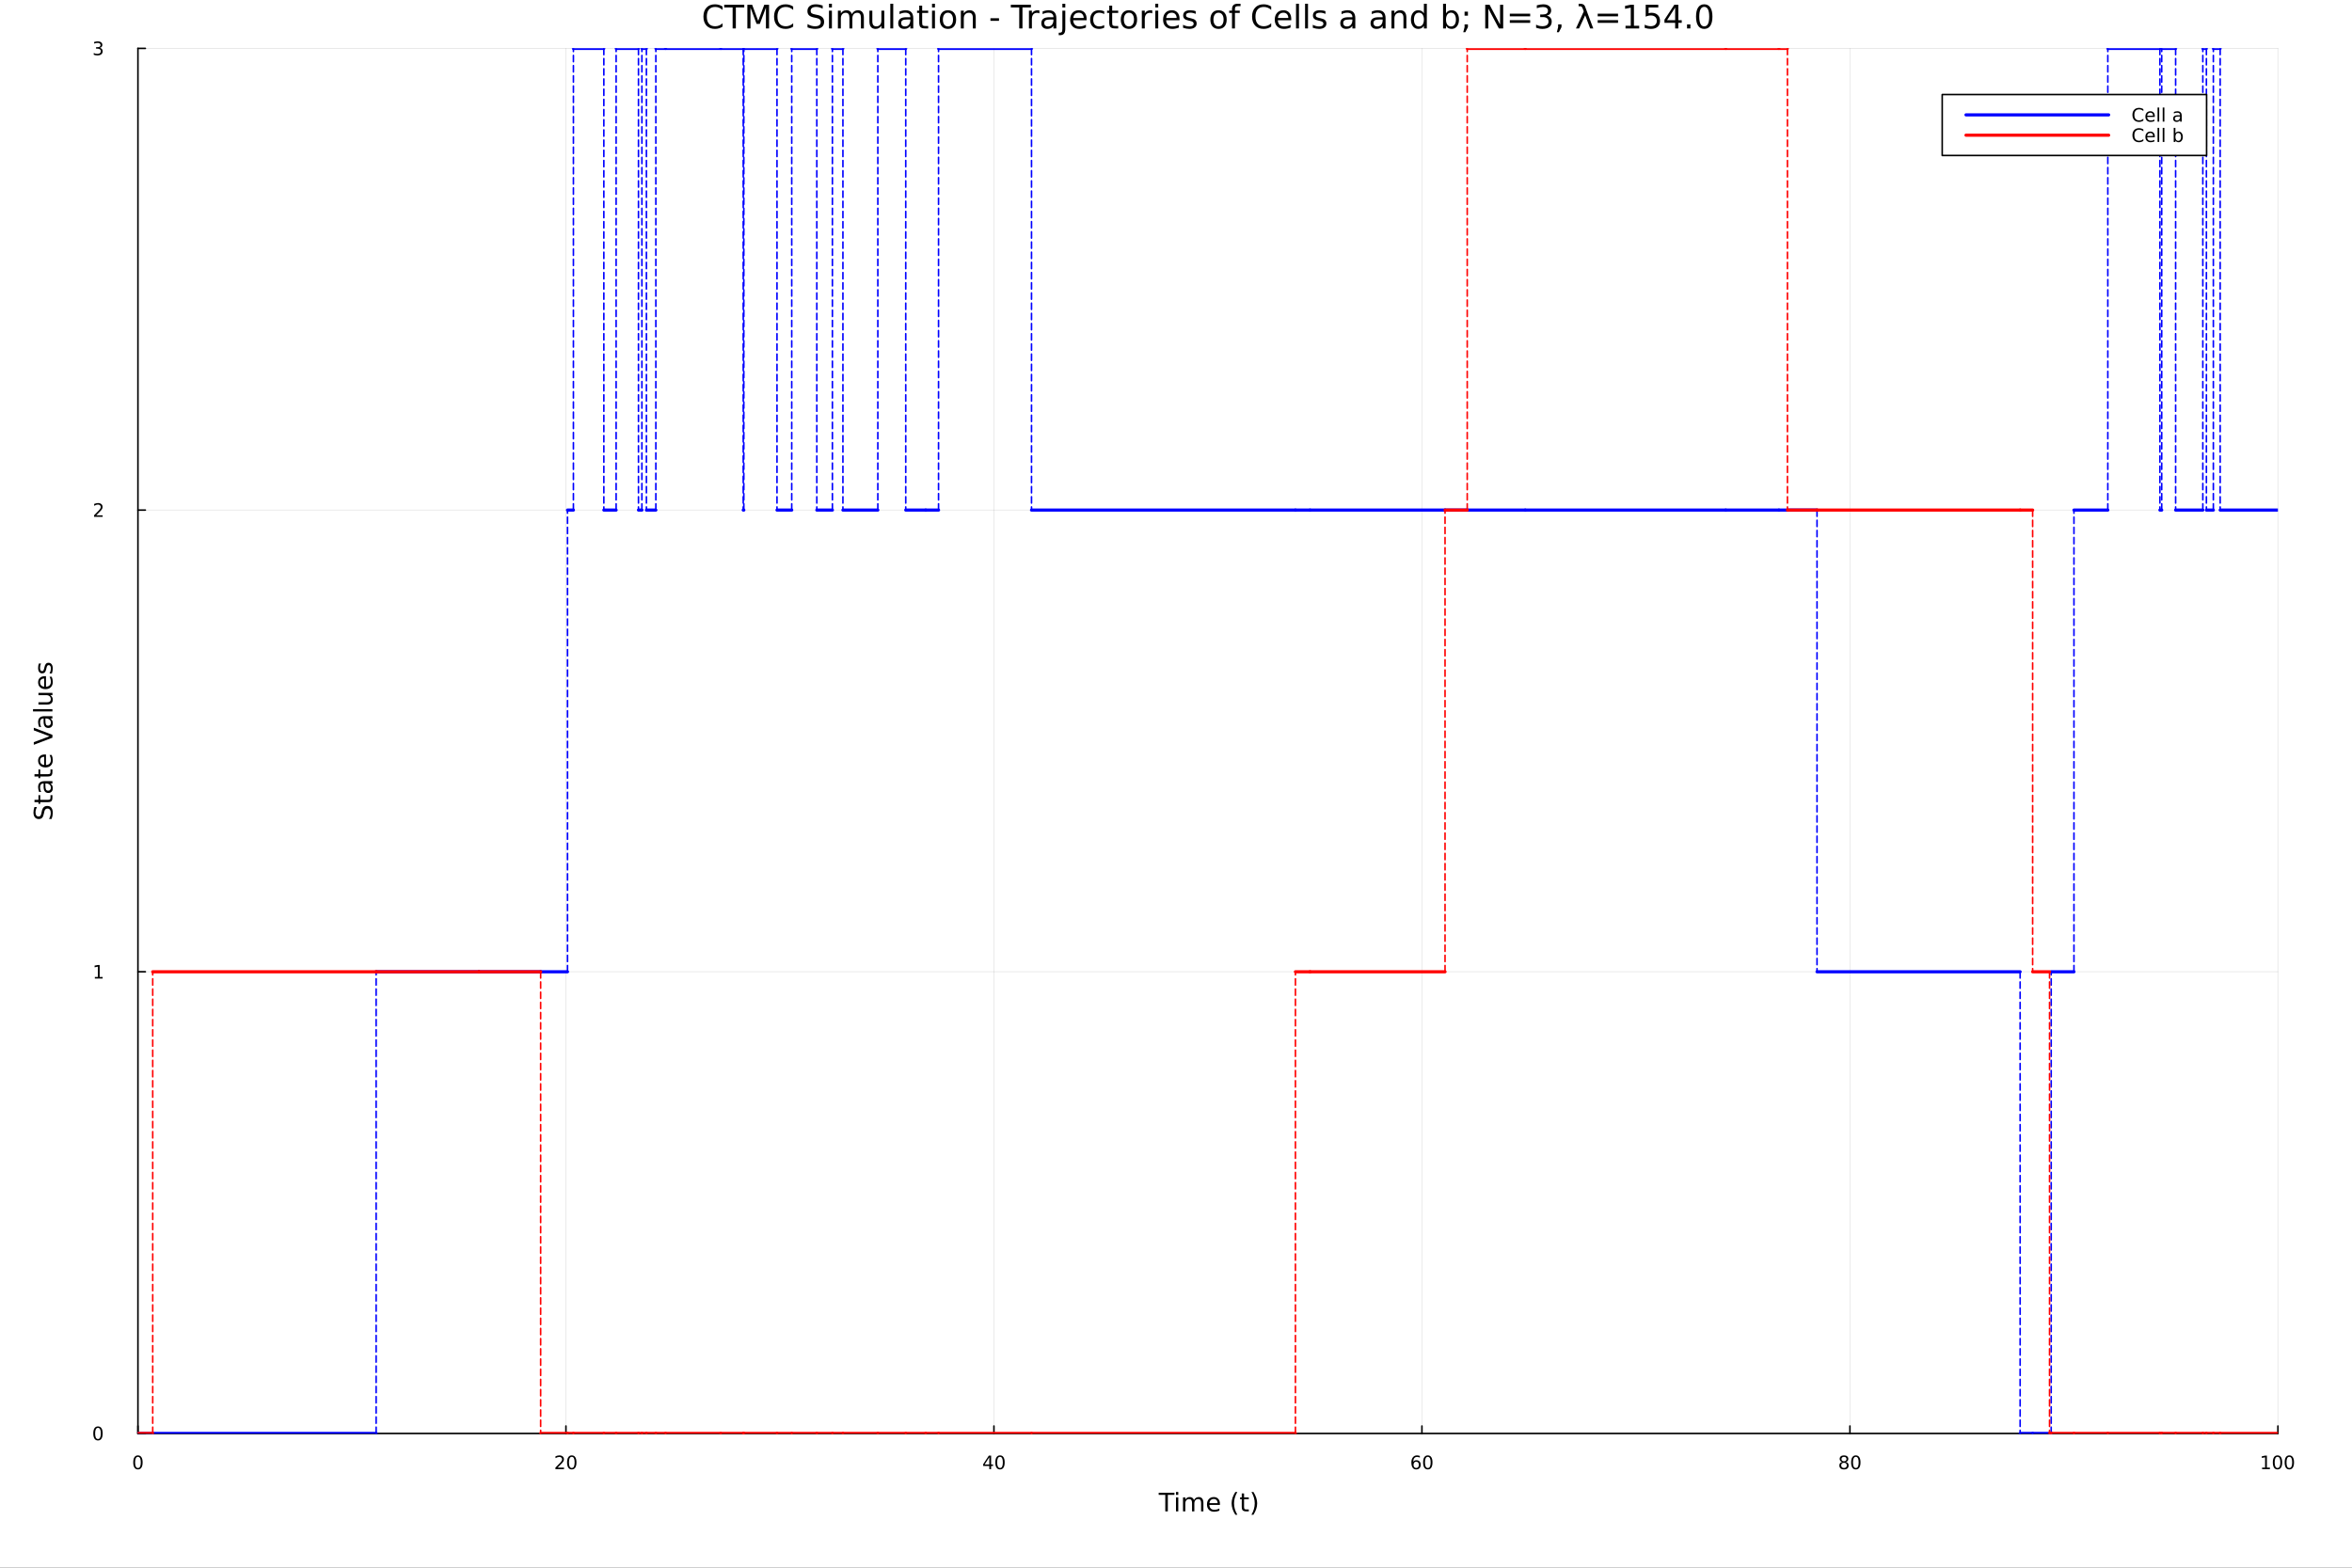 <?xml version="1.0" encoding="utf-8"?>
<svg xmlns="http://www.w3.org/2000/svg" xmlns:xlink="http://www.w3.org/1999/xlink" width="1500" height="1000" viewBox="0 0 6000 4000">
<rect x="0" y="0" width="6000" height="4000" fill="#333333" stroke="none"/>
<defs>
  <clipPath id="clip950">
    <rect x="0" y="0" width="6000" height="4000"/>
  </clipPath>
</defs>
<path clip-path="url(#clip950)" d="M0 4000 L6000 4000 L6000 2.22045e-13 L0 2.22045e-13  Z" fill="#ffffff" fill-rule="evenodd" fill-opacity="1"/>
<defs>
  <clipPath id="clip951">
    <rect x="1200" y="0" width="4201" height="4000"/>
  </clipPath>
</defs>
<path clip-path="url(#clip950)" d="M351.881 3657.45 L5811.02 3657.45 L5811.02 123.472 L351.881 123.472  Z" fill="#ffffff" fill-rule="evenodd" fill-opacity="1"/>
<defs>
  <clipPath id="clip952">
    <rect x="351" y="123" width="5460" height="3535"/>
  </clipPath>
</defs>
<polyline clip-path="url(#clip952)" style="stroke:#000000; stroke-linecap:round; stroke-linejoin:round; stroke-width:2; stroke-opacity:0.1; fill:none" points="351.881,3657.45 351.881,123.472 "/>
<polyline clip-path="url(#clip952)" style="stroke:#000000; stroke-linecap:round; stroke-linejoin:round; stroke-width:2; stroke-opacity:0.1; fill:none" points="1443.71,3657.45 1443.71,123.472 "/>
<polyline clip-path="url(#clip952)" style="stroke:#000000; stroke-linecap:round; stroke-linejoin:round; stroke-width:2; stroke-opacity:0.1; fill:none" points="2535.54,3657.45 2535.54,123.472 "/>
<polyline clip-path="url(#clip952)" style="stroke:#000000; stroke-linecap:round; stroke-linejoin:round; stroke-width:2; stroke-opacity:0.1; fill:none" points="3627.37,3657.45 3627.37,123.472 "/>
<polyline clip-path="url(#clip952)" style="stroke:#000000; stroke-linecap:round; stroke-linejoin:round; stroke-width:2; stroke-opacity:0.1; fill:none" points="4719.2,3657.45 4719.2,123.472 "/>
<polyline clip-path="url(#clip952)" style="stroke:#000000; stroke-linecap:round; stroke-linejoin:round; stroke-width:2; stroke-opacity:0.1; fill:none" points="5811.02,3657.45 5811.02,123.472 "/>
<polyline clip-path="url(#clip952)" style="stroke:#000000; stroke-linecap:round; stroke-linejoin:round; stroke-width:2; stroke-opacity:0.1; fill:none" points="351.881,3657.45 5811.02,3657.45 "/>
<polyline clip-path="url(#clip952)" style="stroke:#000000; stroke-linecap:round; stroke-linejoin:round; stroke-width:2; stroke-opacity:0.1; fill:none" points="351.881,2479.46 5811.02,2479.46 "/>
<polyline clip-path="url(#clip952)" style="stroke:#000000; stroke-linecap:round; stroke-linejoin:round; stroke-width:2; stroke-opacity:0.1; fill:none" points="351.881,1301.46 5811.02,1301.46 "/>
<polyline clip-path="url(#clip952)" style="stroke:#000000; stroke-linecap:round; stroke-linejoin:round; stroke-width:2; stroke-opacity:0.1; fill:none" points="351.881,123.472 5811.02,123.472 "/>
<polyline clip-path="url(#clip950)" style="stroke:#000000; stroke-linecap:round; stroke-linejoin:round; stroke-width:4; stroke-opacity:1; fill:none" points="351.881,3657.45 5811.02,3657.45 "/>
<polyline clip-path="url(#clip950)" style="stroke:#000000; stroke-linecap:round; stroke-linejoin:round; stroke-width:4; stroke-opacity:1; fill:none" points="351.881,3657.45 351.881,3638.55 "/>
<polyline clip-path="url(#clip950)" style="stroke:#000000; stroke-linecap:round; stroke-linejoin:round; stroke-width:4; stroke-opacity:1; fill:none" points="1443.71,3657.45 1443.71,3638.55 "/>
<polyline clip-path="url(#clip950)" style="stroke:#000000; stroke-linecap:round; stroke-linejoin:round; stroke-width:4; stroke-opacity:1; fill:none" points="2535.54,3657.45 2535.54,3638.55 "/>
<polyline clip-path="url(#clip950)" style="stroke:#000000; stroke-linecap:round; stroke-linejoin:round; stroke-width:4; stroke-opacity:1; fill:none" points="3627.37,3657.45 3627.37,3638.55 "/>
<polyline clip-path="url(#clip950)" style="stroke:#000000; stroke-linecap:round; stroke-linejoin:round; stroke-width:4; stroke-opacity:1; fill:none" points="4719.2,3657.45 4719.2,3638.55 "/>
<polyline clip-path="url(#clip950)" style="stroke:#000000; stroke-linecap:round; stroke-linejoin:round; stroke-width:4; stroke-opacity:1; fill:none" points="5811.02,3657.45 5811.02,3638.55 "/>
<path clip-path="url(#clip950)" d="M351.881 3717.17 Q348.27 3717.17 346.441 3720.73 Q344.636 3724.27 344.636 3731.4 Q344.636 3738.51 346.441 3742.07 Q348.27 3745.62 351.881 3745.62 Q355.515 3745.62 357.321 3742.07 Q359.15 3738.51 359.15 3731.4 Q359.15 3724.27 357.321 3720.73 Q355.515 3717.17 351.881 3717.17 M351.881 3713.46 Q357.691 3713.46 360.747 3718.07 Q363.826 3722.65 363.826 3731.4 Q363.826 3740.13 360.747 3744.74 Q357.691 3749.32 351.881 3749.32 Q346.071 3749.32 342.992 3744.74 Q339.937 3740.13 339.937 3731.4 Q339.937 3722.65 342.992 3718.07 Q346.071 3713.46 351.881 3713.46 Z" fill="#000000" fill-rule="nonzero" fill-opacity="1" /><path clip-path="url(#clip950)" d="M1422.48 3744.71 L1438.8 3744.71 L1438.8 3748.65 L1416.86 3748.65 L1416.86 3744.71 Q1419.52 3741.96 1424.1 3737.33 Q1428.71 3732.68 1429.89 3731.33 Q1432.14 3728.81 1433.02 3727.07 Q1433.92 3725.31 1433.92 3723.62 Q1433.92 3720.87 1431.97 3719.13 Q1430.05 3717.4 1426.95 3717.4 Q1424.75 3717.4 1422.3 3718.16 Q1419.87 3718.93 1417.09 3720.48 L1417.09 3715.75 Q1419.91 3714.62 1422.37 3714.04 Q1424.82 3713.46 1426.86 3713.46 Q1432.23 3713.46 1435.42 3716.15 Q1438.62 3718.83 1438.62 3723.32 Q1438.62 3725.45 1437.81 3727.37 Q1437.02 3729.27 1434.91 3731.87 Q1434.33 3732.54 1431.23 3735.75 Q1428.13 3738.95 1422.48 3744.71 Z" fill="#000000" fill-rule="nonzero" fill-opacity="1" /><path clip-path="url(#clip950)" d="M1458.62 3717.17 Q1455.01 3717.17 1453.18 3720.73 Q1451.37 3724.27 1451.37 3731.4 Q1451.37 3738.51 1453.18 3742.07 Q1455.01 3745.62 1458.62 3745.62 Q1462.25 3745.62 1464.06 3742.07 Q1465.89 3738.51 1465.89 3731.4 Q1465.89 3724.27 1464.06 3720.73 Q1462.25 3717.17 1458.62 3717.17 M1458.62 3713.46 Q1464.43 3713.46 1467.48 3718.07 Q1470.56 3722.65 1470.56 3731.4 Q1470.56 3740.13 1467.48 3744.74 Q1464.43 3749.32 1458.62 3749.32 Q1452.81 3749.32 1449.73 3744.74 Q1446.67 3740.13 1446.67 3731.4 Q1446.67 3722.65 1449.73 3718.07 Q1452.81 3713.46 1458.62 3713.46 Z" fill="#000000" fill-rule="nonzero" fill-opacity="1" /><path clip-path="url(#clip950)" d="M2523.71 3718.16 L2511.9 3736.61 L2523.71 3736.61 L2523.71 3718.16 M2522.48 3714.09 L2528.36 3714.09 L2528.36 3736.61 L2533.29 3736.61 L2533.29 3740.5 L2528.36 3740.5 L2528.36 3748.65 L2523.71 3748.65 L2523.71 3740.5 L2508.11 3740.5 L2508.11 3735.99 L2522.48 3714.09 Z" fill="#000000" fill-rule="nonzero" fill-opacity="1" /><path clip-path="url(#clip950)" d="M2551.02 3717.17 Q2547.41 3717.17 2545.58 3720.73 Q2543.78 3724.27 2543.78 3731.4 Q2543.78 3738.51 2545.58 3742.07 Q2547.41 3745.62 2551.02 3745.62 Q2554.66 3745.62 2556.46 3742.07 Q2558.29 3738.51 2558.29 3731.4 Q2558.29 3724.27 2556.46 3720.73 Q2554.66 3717.17 2551.02 3717.17 M2551.02 3713.46 Q2556.83 3713.46 2559.89 3718.07 Q2562.97 3722.65 2562.97 3731.4 Q2562.97 3740.13 2559.89 3744.74 Q2556.83 3749.32 2551.02 3749.32 Q2545.21 3749.32 2542.14 3744.74 Q2539.08 3740.13 2539.08 3731.4 Q2539.08 3722.65 2542.14 3718.07 Q2545.21 3713.46 2551.02 3713.46 Z" fill="#000000" fill-rule="nonzero" fill-opacity="1" /><path clip-path="url(#clip950)" d="M3612.77 3729.5 Q3609.62 3729.5 3607.77 3731.66 Q3605.94 3733.81 3605.94 3737.56 Q3605.94 3741.29 3607.77 3743.46 Q3609.62 3745.62 3612.77 3745.62 Q3615.92 3745.62 3617.75 3743.46 Q3619.6 3741.29 3619.6 3737.56 Q3619.6 3733.81 3617.75 3731.66 Q3615.92 3729.5 3612.77 3729.5 M3622.05 3714.85 L3622.05 3719.11 Q3620.29 3718.28 3618.49 3717.84 Q3616.71 3717.4 3614.95 3717.4 Q3610.32 3717.4 3607.86 3720.52 Q3605.43 3723.65 3605.09 3729.97 Q3606.45 3727.95 3608.51 3726.89 Q3610.57 3725.8 3613.05 3725.8 Q3618.26 3725.8 3621.27 3728.97 Q3624.3 3732.12 3624.3 3737.56 Q3624.3 3742.88 3621.15 3746.1 Q3618 3749.32 3612.77 3749.32 Q3606.78 3749.32 3603.61 3744.74 Q3600.43 3740.13 3600.43 3731.4 Q3600.43 3723.21 3604.32 3718.35 Q3608.21 3713.46 3614.76 3713.46 Q3616.52 3713.46 3618.3 3713.81 Q3620.11 3714.16 3622.05 3714.85 Z" fill="#000000" fill-rule="nonzero" fill-opacity="1" /><path clip-path="url(#clip950)" d="M3642.35 3717.17 Q3638.74 3717.17 3636.92 3720.73 Q3635.11 3724.27 3635.11 3731.4 Q3635.11 3738.51 3636.92 3742.07 Q3638.74 3745.62 3642.35 3745.62 Q3645.99 3745.62 3647.79 3742.07 Q3649.62 3738.51 3649.62 3731.4 Q3649.62 3724.27 3647.79 3720.73 Q3645.99 3717.17 3642.35 3717.17 M3642.35 3713.46 Q3648.17 3713.46 3651.22 3718.07 Q3654.3 3722.65 3654.3 3731.4 Q3654.3 3740.13 3651.22 3744.74 Q3648.17 3749.32 3642.35 3749.32 Q3636.54 3749.32 3633.47 3744.74 Q3630.41 3740.13 3630.41 3731.4 Q3630.41 3722.65 3633.47 3718.07 Q3636.54 3713.46 3642.35 3713.46 Z" fill="#000000" fill-rule="nonzero" fill-opacity="1" /><path clip-path="url(#clip950)" d="M4704.07 3732.24 Q4700.73 3732.24 4698.81 3734.02 Q4696.92 3735.8 4696.92 3738.93 Q4696.92 3742.05 4698.81 3743.83 Q4700.73 3745.62 4704.07 3745.62 Q4707.4 3745.62 4709.32 3743.83 Q4711.24 3742.03 4711.24 3738.93 Q4711.24 3735.8 4709.32 3734.02 Q4707.42 3732.24 4704.07 3732.24 M4699.39 3730.24 Q4696.38 3729.5 4694.69 3727.44 Q4693.03 3725.38 4693.03 3722.42 Q4693.03 3718.28 4695.97 3715.87 Q4698.93 3713.46 4704.07 3713.46 Q4709.23 3713.46 4712.17 3715.87 Q4715.11 3718.28 4715.11 3722.42 Q4715.11 3725.38 4713.42 3727.44 Q4711.75 3729.5 4708.77 3730.24 Q4712.15 3731.03 4714.02 3733.32 Q4715.92 3735.62 4715.92 3738.93 Q4715.92 3743.95 4712.84 3746.63 Q4709.79 3749.32 4704.07 3749.32 Q4698.35 3749.32 4695.27 3746.63 Q4692.22 3743.95 4692.22 3738.93 Q4692.22 3735.62 4694.11 3733.32 Q4696.01 3731.03 4699.39 3730.24 M4697.68 3722.86 Q4697.68 3725.55 4699.35 3727.05 Q4701.04 3728.56 4704.07 3728.56 Q4707.08 3728.56 4708.77 3727.05 Q4710.48 3725.55 4710.48 3722.86 Q4710.48 3720.18 4708.77 3718.67 Q4707.08 3717.17 4704.07 3717.17 Q4701.04 3717.17 4699.35 3718.67 Q4697.68 3720.18 4697.68 3722.86 Z" fill="#000000" fill-rule="nonzero" fill-opacity="1" /><path clip-path="url(#clip950)" d="M4734.23 3717.17 Q4730.62 3717.17 4728.79 3720.73 Q4726.98 3724.27 4726.98 3731.4 Q4726.98 3738.51 4728.79 3742.07 Q4730.62 3745.62 4734.23 3745.62 Q4737.86 3745.62 4739.67 3742.07 Q4741.5 3738.51 4741.5 3731.4 Q4741.5 3724.27 4739.67 3720.73 Q4737.86 3717.17 4734.23 3717.17 M4734.23 3713.46 Q4740.04 3713.46 4743.1 3718.07 Q4746.17 3722.65 4746.17 3731.4 Q4746.17 3740.13 4743.1 3744.74 Q4740.04 3749.32 4734.23 3749.32 Q4728.42 3749.32 4725.34 3744.74 Q4722.29 3740.13 4722.29 3731.4 Q4722.29 3722.65 4725.34 3718.07 Q4728.42 3713.46 4734.23 3713.46 Z" fill="#000000" fill-rule="nonzero" fill-opacity="1" /><path clip-path="url(#clip950)" d="M5770.63 3744.71 L5778.27 3744.71 L5778.27 3718.35 L5769.96 3720.01 L5769.96 3715.75 L5778.22 3714.09 L5782.9 3714.09 L5782.9 3744.71 L5790.54 3744.71 L5790.54 3748.65 L5770.63 3748.65 L5770.63 3744.71 Z" fill="#000000" fill-rule="nonzero" fill-opacity="1" /><path clip-path="url(#clip950)" d="M5809.98 3717.17 Q5806.37 3717.17 5804.54 3720.73 Q5802.74 3724.27 5802.74 3731.4 Q5802.74 3738.51 5804.54 3742.07 Q5806.37 3745.62 5809.98 3745.62 Q5813.62 3745.62 5815.42 3742.07 Q5817.25 3738.51 5817.25 3731.4 Q5817.25 3724.27 5815.42 3720.73 Q5813.62 3717.17 5809.98 3717.17 M5809.98 3713.46 Q5815.79 3713.46 5818.85 3718.07 Q5821.93 3722.65 5821.93 3731.4 Q5821.93 3740.13 5818.85 3744.74 Q5815.79 3749.32 5809.98 3749.32 Q5804.17 3749.32 5801.09 3744.74 Q5798.04 3740.13 5798.04 3731.4 Q5798.04 3722.65 5801.09 3718.07 Q5804.17 3713.46 5809.98 3713.46 Z" fill="#000000" fill-rule="nonzero" fill-opacity="1" /><path clip-path="url(#clip950)" d="M5840.14 3717.17 Q5836.53 3717.17 5834.7 3720.73 Q5832.9 3724.27 5832.9 3731.4 Q5832.9 3738.51 5834.7 3742.07 Q5836.53 3745.62 5840.14 3745.62 Q5843.78 3745.62 5845.58 3742.07 Q5847.41 3738.51 5847.41 3731.4 Q5847.41 3724.27 5845.58 3720.73 Q5843.78 3717.17 5840.14 3717.17 M5840.14 3713.46 Q5845.95 3713.46 5849.01 3718.07 Q5852.09 3722.65 5852.09 3731.4 Q5852.09 3740.13 5849.01 3744.74 Q5845.95 3749.32 5840.14 3749.32 Q5834.33 3749.32 5831.25 3744.74 Q5828.2 3740.13 5828.2 3731.4 Q5828.2 3722.65 5831.25 3718.07 Q5834.33 3713.46 5840.14 3713.46 Z" fill="#000000" fill-rule="nonzero" fill-opacity="1" /><path clip-path="url(#clip950)" d="M2955.83 3808.79 L2996.02 3808.79 L2996.02 3814.2 L2979.16 3814.2 L2979.16 3856.31 L2972.69 3856.31 L2972.69 3814.2 L2955.83 3814.2 L2955.83 3808.79 Z" fill="#000000" fill-rule="nonzero" fill-opacity="1" /><path clip-path="url(#clip950)" d="M2999.97 3820.66 L3005.83 3820.66 L3005.83 3856.31 L2999.97 3856.31 L2999.97 3820.66 M2999.97 3806.79 L3005.83 3806.79 L3005.83 3814.2 L2999.97 3814.2 L2999.97 3806.79 Z" fill="#000000" fill-rule="nonzero" fill-opacity="1" /><path clip-path="url(#clip950)" d="M3045.84 3827.51 Q3048.03 3823.56 3051.09 3821.68 Q3054.14 3819.8 3058.28 3819.8 Q3063.85 3819.8 3066.87 3823.72 Q3069.9 3827.6 3069.9 3834.8 L3069.9 3856.31 L3064.01 3856.31 L3064.01 3834.99 Q3064.01 3829.86 3062.2 3827.38 Q3060.38 3824.9 3056.66 3824.9 Q3052.11 3824.9 3049.46 3827.92 Q3046.82 3830.94 3046.82 3836.16 L3046.82 3856.31 L3040.93 3856.31 L3040.93 3834.99 Q3040.93 3829.83 3039.12 3827.38 Q3037.31 3824.9 3033.52 3824.9 Q3029.03 3824.9 3026.39 3827.95 Q3023.75 3830.98 3023.75 3836.16 L3023.75 3856.31 L3017.86 3856.31 L3017.86 3820.66 L3023.75 3820.66 L3023.75 3826.2 Q3025.75 3822.92 3028.55 3821.36 Q3031.35 3819.8 3035.21 3819.8 Q3039.09 3819.8 3041.79 3821.78 Q3044.53 3823.75 3045.84 3827.51 Z" fill="#000000" fill-rule="nonzero" fill-opacity="1" /><path clip-path="url(#clip950)" d="M3112.07 3837.02 L3112.07 3839.89 L3085.14 3839.89 Q3085.53 3845.94 3088.77 3849.12 Q3092.05 3852.27 3097.88 3852.27 Q3101.25 3852.27 3104.4 3851.44 Q3107.58 3850.61 3110.7 3848.96 L3110.7 3854.5 Q3107.55 3855.83 3104.24 3856.53 Q3100.93 3857.23 3097.53 3857.23 Q3089 3857.23 3084 3852.27 Q3079.03 3847.3 3079.03 3838.84 Q3079.03 3830.08 3083.74 3824.96 Q3088.49 3819.8 3096.51 3819.8 Q3103.7 3819.8 3107.87 3824.45 Q3112.07 3829.07 3112.07 3837.02 M3106.22 3835.3 Q3106.15 3830.5 3103.51 3827.63 Q3100.9 3824.77 3096.57 3824.77 Q3091.67 3824.77 3088.71 3827.54 Q3085.78 3830.31 3085.34 3835.34 L3106.22 3835.3 Z" fill="#000000" fill-rule="nonzero" fill-opacity="1" /><path clip-path="url(#clip950)" d="M3156.47 3806.85 Q3152.21 3814.17 3150.14 3821.33 Q3148.07 3828.49 3148.07 3835.85 Q3148.07 3843.2 3150.14 3850.42 Q3152.24 3857.62 3156.47 3864.91 L3151.38 3864.91 Q3146.61 3857.43 3144.22 3850.2 Q3141.86 3842.98 3141.86 3835.85 Q3141.86 3828.75 3144.22 3821.55 Q3146.57 3814.36 3151.38 3806.85 L3156.47 3806.85 Z" fill="#000000" fill-rule="nonzero" fill-opacity="1" /><path clip-path="url(#clip950)" d="M3173.63 3810.54 L3173.63 3820.66 L3185.69 3820.66 L3185.69 3825.22 L3173.63 3825.22 L3173.63 3844.57 Q3173.63 3848.93 3174.81 3850.17 Q3176.01 3851.41 3179.68 3851.41 L3185.69 3851.41 L3185.69 3856.31 L3179.68 3856.31 Q3172.9 3856.31 3170.32 3853.8 Q3167.74 3851.25 3167.74 3844.57 L3167.74 3825.22 L3163.44 3825.22 L3163.44 3820.66 L3167.74 3820.66 L3167.74 3810.54 L3173.63 3810.54 Z" fill="#000000" fill-rule="nonzero" fill-opacity="1" /><path clip-path="url(#clip950)" d="M3192.47 3806.85 L3197.56 3806.85 Q3202.34 3814.36 3204.69 3821.55 Q3207.08 3828.75 3207.08 3835.85 Q3207.08 3842.98 3204.69 3850.2 Q3202.34 3857.43 3197.56 3864.91 L3192.47 3864.91 Q3196.7 3857.62 3198.77 3850.42 Q3200.87 3843.2 3200.87 3835.85 Q3200.87 3828.49 3198.77 3821.33 Q3196.7 3814.17 3192.47 3806.85 Z" fill="#000000" fill-rule="nonzero" fill-opacity="1" /><polyline clip-path="url(#clip950)" style="stroke:#000000; stroke-linecap:round; stroke-linejoin:round; stroke-width:4; stroke-opacity:1; fill:none" points="351.881,3657.45 351.881,123.472 "/>
<polyline clip-path="url(#clip950)" style="stroke:#000000; stroke-linecap:round; stroke-linejoin:round; stroke-width:4; stroke-opacity:1; fill:none" points="351.881,3657.45 370.779,3657.45 "/>
<polyline clip-path="url(#clip950)" style="stroke:#000000; stroke-linecap:round; stroke-linejoin:round; stroke-width:4; stroke-opacity:1; fill:none" points="351.881,2479.46 370.779,2479.46 "/>
<polyline clip-path="url(#clip950)" style="stroke:#000000; stroke-linecap:round; stroke-linejoin:round; stroke-width:4; stroke-opacity:1; fill:none" points="351.881,1301.46 370.779,1301.46 "/>
<polyline clip-path="url(#clip950)" style="stroke:#000000; stroke-linecap:round; stroke-linejoin:round; stroke-width:4; stroke-opacity:1; fill:none" points="351.881,123.472 370.779,123.472 "/>
<path clip-path="url(#clip950)" d="M249.937 3643.25 Q246.326 3643.25 244.497 3646.81 Q242.691 3650.35 242.691 3657.48 Q242.691 3664.59 244.497 3668.15 Q246.326 3671.7 249.937 3671.7 Q253.571 3671.7 255.377 3668.15 Q257.205 3664.59 257.205 3657.48 Q257.205 3650.35 255.377 3646.81 Q253.571 3643.25 249.937 3643.25 M249.937 3639.54 Q255.747 3639.54 258.803 3644.15 Q261.881 3648.73 261.881 3657.48 Q261.881 3666.21 258.803 3670.82 Q255.747 3675.4 249.937 3675.4 Q244.127 3675.4 241.048 3670.82 Q237.992 3666.21 237.992 3657.48 Q237.992 3648.73 241.048 3644.15 Q244.127 3639.54 249.937 3639.54 Z" fill="#000000" fill-rule="nonzero" fill-opacity="1" /><path clip-path="url(#clip950)" d="M241.974 2492.8 L249.613 2492.8 L249.613 2466.43 L241.303 2468.1 L241.303 2463.84 L249.566 2462.18 L254.242 2462.18 L254.242 2492.8 L261.881 2492.8 L261.881 2496.74 L241.974 2496.74 L241.974 2492.8 Z" fill="#000000" fill-rule="nonzero" fill-opacity="1" /><path clip-path="url(#clip950)" d="M245.562 1314.81 L261.881 1314.81 L261.881 1318.74 L239.937 1318.74 L239.937 1314.81 Q242.599 1312.05 247.182 1307.42 Q251.789 1302.77 252.969 1301.43 Q255.215 1298.91 256.094 1297.17 Q256.997 1295.41 256.997 1293.72 Q256.997 1290.97 255.053 1289.23 Q253.131 1287.49 250.029 1287.49 Q247.83 1287.49 245.377 1288.26 Q242.946 1289.02 240.168 1290.57 L240.168 1285.85 Q242.992 1284.72 245.446 1284.14 Q247.9 1283.56 249.937 1283.56 Q255.307 1283.56 258.502 1286.24 Q261.696 1288.93 261.696 1293.42 Q261.696 1295.55 260.886 1297.47 Q260.099 1299.37 257.992 1301.96 Q257.414 1302.63 254.312 1305.85 Q251.21 1309.04 245.562 1314.81 Z" fill="#000000" fill-rule="nonzero" fill-opacity="1" /><path clip-path="url(#clip950)" d="M254.752 122.118 Q258.108 122.836 259.983 125.104 Q261.881 127.373 261.881 130.706 Q261.881 135.822 258.363 138.623 Q254.844 141.423 248.363 141.423 Q246.187 141.423 243.872 140.984 Q241.58 140.567 239.127 139.71 L239.127 135.197 Q241.071 136.331 243.386 136.91 Q245.701 137.488 248.224 137.488 Q252.622 137.488 254.914 135.752 Q257.228 134.016 257.228 130.706 Q257.228 127.65 255.076 125.937 Q252.946 124.201 249.127 124.201 L245.099 124.201 L245.099 120.359 L249.312 120.359 Q252.761 120.359 254.59 118.993 Q256.418 117.604 256.418 115.012 Q256.418 112.35 254.52 110.937 Q252.645 109.502 249.127 109.502 Q247.205 109.502 245.006 109.919 Q242.807 110.336 240.168 111.215 L240.168 107.049 Q242.83 106.308 245.145 105.937 Q247.483 105.567 249.543 105.567 Q254.867 105.567 257.969 107.998 Q261.071 110.405 261.071 114.525 Q261.071 117.396 259.428 119.386 Q257.784 121.354 254.752 122.118 Z" fill="#000000" fill-rule="nonzero" fill-opacity="1" /><path clip-path="url(#clip950)" d="M87.776 2059.25 L94.046 2059.25 Q92.296 2062.91 91.436 2066.15 Q90.577 2069.4 90.577 2072.42 Q90.577 2077.68 92.614 2080.54 Q94.651 2083.37 98.407 2083.37 Q101.558 2083.37 103.181 2081.49 Q104.772 2079.58 105.759 2074.3 L106.555 2070.42 Q107.924 2063.23 111.393 2059.82 Q114.83 2056.38 120.623 2056.38 Q127.53 2056.38 131.095 2061.03 Q134.659 2065.64 134.659 2074.59 Q134.659 2077.96 133.896 2081.78 Q133.132 2085.57 131.636 2089.64 L125.015 2089.64 Q127.212 2085.73 128.326 2081.97 Q129.44 2078.22 129.44 2074.59 Q129.44 2069.08 127.275 2066.09 Q125.111 2063.1 121.101 2063.1 Q117.599 2063.1 115.626 2065.26 Q113.653 2067.39 112.666 2072.3 L111.902 2076.21 Q110.47 2083.4 107.414 2086.62 Q104.359 2089.83 98.916 2089.83 Q92.614 2089.83 88.986 2085.41 Q85.357 2080.95 85.357 2073.16 Q85.357 2069.81 85.962 2066.34 Q86.567 2062.88 87.776 2059.25 Z" fill="#000000" fill-rule="nonzero" fill-opacity="1" /><path clip-path="url(#clip950)" d="M87.967 2040.82 L98.088 2040.82 L98.088 2028.75 L102.64 2028.75 L102.64 2040.82 L121.992 2040.82 Q126.352 2040.82 127.594 2039.64 Q128.835 2038.43 128.835 2034.77 L128.835 2028.75 L133.736 2028.75 L133.736 2034.77 Q133.736 2041.55 131.222 2044.13 Q128.676 2046.71 121.992 2046.71 L102.64 2046.71 L102.64 2051 L98.088 2051 L98.088 2046.71 L87.967 2046.71 L87.967 2040.82 Z" fill="#000000" fill-rule="nonzero" fill-opacity="1" /><path clip-path="url(#clip950)" d="M115.817 2004.85 Q115.817 2011.95 117.44 2014.69 Q119.063 2017.42 122.978 2017.42 Q126.098 2017.42 127.944 2015.39 Q129.758 2013.32 129.758 2009.79 Q129.758 2004.92 126.32 2001.99 Q122.851 1999.03 117.122 1999.03 L115.817 1999.03 L115.817 2004.85 M113.398 1993.17 L133.736 1993.17 L133.736 1999.03 L128.326 1999.03 Q131.572 2001.03 133.132 2004.02 Q134.659 2007.02 134.659 2011.34 Q134.659 2016.82 131.604 2020.07 Q128.517 2023.28 123.36 2023.28 Q117.345 2023.28 114.289 2019.27 Q111.234 2015.23 111.234 2007.24 L111.234 1999.03 L110.661 1999.03 Q106.619 1999.03 104.422 2001.7 Q102.194 2004.34 102.194 2009.15 Q102.194 2012.2 102.926 2015.1 Q103.658 2018 105.123 2020.67 L99.712 2020.67 Q98.47 2017.46 97.866 2014.43 Q97.229 2011.41 97.229 2008.54 Q97.229 2000.81 101.24 1996.99 Q105.25 1993.17 113.398 1993.17 Z" fill="#000000" fill-rule="nonzero" fill-opacity="1" /><path clip-path="url(#clip950)" d="M87.967 1975.31 L98.088 1975.31 L98.088 1963.25 L102.64 1963.25 L102.64 1975.31 L121.992 1975.31 Q126.352 1975.31 127.594 1974.14 Q128.835 1972.93 128.835 1969.27 L128.835 1963.25 L133.736 1963.25 L133.736 1969.27 Q133.736 1976.05 131.222 1978.62 Q128.676 1981.2 121.992 1981.2 L102.64 1981.2 L102.64 1985.5 L98.088 1985.5 L98.088 1981.2 L87.967 1981.2 L87.967 1975.31 Z" fill="#000000" fill-rule="nonzero" fill-opacity="1" /><path clip-path="url(#clip950)" d="M114.448 1925.06 L117.313 1925.06 L117.313 1951.98 Q123.36 1951.6 126.543 1948.36 Q129.694 1945.08 129.694 1939.25 Q129.694 1935.88 128.867 1932.73 Q128.039 1929.55 126.384 1926.43 L131.922 1926.43 Q133.259 1929.58 133.959 1932.89 Q134.659 1936.2 134.659 1939.6 Q134.659 1948.13 129.694 1953.13 Q124.729 1958.1 116.263 1958.1 Q107.51 1958.1 102.385 1953.38 Q97.229 1948.64 97.229 1940.62 Q97.229 1933.43 101.876 1929.26 Q106.491 1925.06 114.448 1925.06 M112.73 1930.91 Q107.924 1930.98 105.059 1933.62 Q102.194 1936.23 102.194 1940.56 Q102.194 1945.46 104.963 1948.42 Q107.733 1951.35 112.761 1951.79 L112.73 1930.91 Z" fill="#000000" fill-rule="nonzero" fill-opacity="1" /><path clip-path="url(#clip950)" d="M133.736 1882.22 L86.216 1900.36 L86.216 1893.64 L126.225 1878.59 L86.216 1863.5 L86.216 1856.82 L133.736 1874.93 L133.736 1882.22 Z" fill="#000000" fill-rule="nonzero" fill-opacity="1" /><path clip-path="url(#clip950)" d="M115.817 1838.99 Q115.817 1846.09 117.44 1848.83 Q119.063 1851.57 122.978 1851.57 Q126.098 1851.57 127.944 1849.53 Q129.758 1847.46 129.758 1843.93 Q129.758 1839.06 126.32 1836.13 Q122.851 1833.17 117.122 1833.17 L115.817 1833.17 L115.817 1838.99 M113.398 1827.31 L133.736 1827.31 L133.736 1833.17 L128.326 1833.17 Q131.572 1835.17 133.132 1838.17 Q134.659 1841.16 134.659 1845.49 Q134.659 1850.96 131.604 1854.21 Q128.517 1857.42 123.36 1857.42 Q117.345 1857.42 114.289 1853.41 Q111.234 1849.37 111.234 1841.38 L111.234 1833.17 L110.661 1833.17 Q106.619 1833.17 104.422 1835.84 Q102.194 1838.48 102.194 1843.29 Q102.194 1846.35 102.926 1849.24 Q103.658 1852.14 105.123 1854.81 L99.712 1854.81 Q98.47 1851.6 97.866 1848.57 Q97.229 1845.55 97.229 1842.69 Q97.229 1834.95 101.24 1831.13 Q105.25 1827.31 113.398 1827.31 Z" fill="#000000" fill-rule="nonzero" fill-opacity="1" /><path clip-path="url(#clip950)" d="M84.211 1815.25 L84.211 1809.39 L133.736 1809.39 L133.736 1815.25 L84.211 1815.25 Z" fill="#000000" fill-rule="nonzero" fill-opacity="1" /><path clip-path="url(#clip950)" d="M119.668 1797.74 L98.088 1797.74 L98.088 1791.89 L119.445 1791.89 Q124.506 1791.89 127.052 1789.91 Q129.567 1787.94 129.567 1783.99 Q129.567 1779.25 126.543 1776.51 Q123.519 1773.74 118.3 1773.74 L98.088 1773.74 L98.088 1767.89 L133.736 1767.89 L133.736 1773.74 L128.262 1773.74 Q131.508 1775.88 133.1 1778.71 Q134.659 1781.51 134.659 1785.23 Q134.659 1791.38 130.84 1794.56 Q127.021 1797.74 119.668 1797.74 M97.229 1783.01 L97.229 1783.01 Z" fill="#000000" fill-rule="nonzero" fill-opacity="1" /><path clip-path="url(#clip950)" d="M114.448 1725.33 L117.313 1725.33 L117.313 1752.26 Q123.36 1751.88 126.543 1748.63 Q129.694 1745.35 129.694 1739.53 Q129.694 1736.16 128.867 1733 Q128.039 1729.82 126.384 1726.7 L131.922 1726.7 Q133.259 1729.85 133.959 1733.16 Q134.659 1736.47 134.659 1739.88 Q134.659 1748.41 129.694 1753.41 Q124.729 1758.37 116.263 1758.37 Q107.51 1758.37 102.385 1753.66 Q97.229 1748.92 97.229 1740.9 Q97.229 1733.7 101.876 1729.53 Q106.491 1725.33 114.448 1725.33 M112.73 1731.19 Q107.924 1731.25 105.059 1733.9 Q102.194 1736.51 102.194 1740.83 Q102.194 1745.74 104.963 1748.7 Q107.733 1751.62 112.761 1752.07 L112.73 1731.19 Z" fill="#000000" fill-rule="nonzero" fill-opacity="1" /><path clip-path="url(#clip950)" d="M99.139 1693 L104.677 1693 Q103.404 1695.48 102.767 1698.15 Q102.131 1700.83 102.131 1703.69 Q102.131 1708.05 103.468 1710.25 Q104.804 1712.41 107.478 1712.41 Q109.515 1712.41 110.693 1710.85 Q111.838 1709.29 112.889 1704.58 L113.334 1702.58 Q114.671 1696.34 117.122 1693.73 Q119.541 1691.09 123.901 1691.09 Q128.867 1691.09 131.763 1695.03 Q134.659 1698.95 134.659 1705.82 Q134.659 1708.69 134.087 1711.81 Q133.545 1714.89 132.431 1718.33 L126.384 1718.33 Q128.071 1715.08 128.93 1711.93 Q129.758 1708.78 129.758 1705.7 Q129.758 1701.56 128.357 1699.33 Q126.925 1697.1 124.347 1697.1 Q121.96 1697.1 120.687 1698.72 Q119.414 1700.32 118.236 1705.76 L117.759 1707.8 Q116.613 1713.24 114.257 1715.66 Q111.87 1718.08 107.733 1718.08 Q102.704 1718.08 99.966 1714.51 Q97.229 1710.95 97.229 1704.39 Q97.229 1701.14 97.707 1698.28 Q98.184 1695.41 99.139 1693 Z" fill="#000000" fill-rule="nonzero" fill-opacity="1" /><path clip-path="url(#clip950)" d="M1843.23 16.755 L1843.23 25.383 Q1839.1 21.535 1834.4 19.631 Q1829.74 17.727 1824.48 17.727 Q1814.11 17.727 1808.6 24.087 Q1803.09 30.406 1803.09 42.397 Q1803.09 54.347 1808.6 60.707 Q1814.11 67.026 1824.48 67.026 Q1829.74 67.026 1834.4 65.122 Q1839.1 63.218 1843.23 59.37 L1843.23 67.918 Q1838.94 70.834 1834.12 72.292 Q1829.34 73.751 1823.99 73.751 Q1810.26 73.751 1802.36 65.365 Q1794.46 56.94 1794.46 42.397 Q1794.46 27.814 1802.36 19.428 Q1810.26 11.002 1823.99 11.002 Q1829.42 11.002 1834.2 12.461 Q1839.02 13.878 1843.23 16.755 Z" fill="#000000" fill-rule="nonzero" fill-opacity="1" /><path clip-path="url(#clip950)" d="M1847.49 12.096 L1898.65 12.096 L1898.65 18.983 L1877.18 18.983 L1877.18 72.576 L1868.96 72.576 L1868.96 18.983 L1847.49 18.983 L1847.49 12.096 Z" fill="#000000" fill-rule="nonzero" fill-opacity="1" /><path clip-path="url(#clip950)" d="M1906.55 12.096 L1918.74 12.096 L1934.18 53.253 L1949.69 12.096 L1961.88 12.096 L1961.88 72.576 L1953.9 72.576 L1953.9 19.469 L1938.31 60.95 L1930.08 60.95 L1914.49 19.469 L1914.49 72.576 L1906.55 72.576 L1906.55 12.096 Z" fill="#000000" fill-rule="nonzero" fill-opacity="1" /><path clip-path="url(#clip950)" d="M2023.42 16.755 L2023.42 25.383 Q2019.29 21.535 2014.59 19.631 Q2009.93 17.727 2004.66 17.727 Q1994.29 17.727 1988.78 24.087 Q1983.27 30.406 1983.27 42.397 Q1983.27 54.347 1988.78 60.707 Q1994.29 67.026 2004.66 67.026 Q2009.93 67.026 2014.59 65.122 Q2019.29 63.218 2023.42 59.37 L2023.42 67.918 Q2019.12 70.834 2014.3 72.292 Q2009.52 73.751 2004.18 73.751 Q1990.44 73.751 1982.54 65.365 Q1974.64 56.94 1974.64 42.397 Q1974.64 27.814 1982.54 19.428 Q1990.44 11.002 2004.18 11.002 Q2009.6 11.002 2014.38 12.461 Q2019.2 13.878 2023.42 16.755 Z" fill="#000000" fill-rule="nonzero" fill-opacity="1" /><path clip-path="url(#clip950)" d="M2098.68 14.081 L2098.68 22.061 Q2094.02 19.833 2089.89 18.739 Q2085.76 17.646 2081.91 17.646 Q2075.23 17.646 2071.58 20.238 Q2067.98 22.831 2067.98 27.611 Q2067.98 31.621 2070.37 33.687 Q2072.8 35.713 2079.52 36.969 L2084.46 37.981 Q2093.62 39.723 2097.95 44.139 Q2102.33 48.514 2102.33 55.886 Q2102.33 64.677 2096.41 69.214 Q2090.54 73.751 2079.16 73.751 Q2074.86 73.751 2070 72.778 Q2065.18 71.806 2060 69.902 L2060 61.477 Q2064.98 64.272 2069.76 65.689 Q2074.54 67.107 2079.16 67.107 Q2086.17 67.107 2089.97 64.353 Q2093.78 61.598 2093.78 56.494 Q2093.78 52.038 2091.03 49.526 Q2088.31 47.015 2082.07 45.759 L2077.09 44.787 Q2067.94 42.964 2063.85 39.075 Q2059.75 35.186 2059.75 28.259 Q2059.75 20.238 2065.38 15.62 Q2071.06 11.002 2080.98 11.002 Q2085.23 11.002 2089.65 11.772 Q2094.06 12.542 2098.68 14.081 Z" fill="#000000" fill-rule="nonzero" fill-opacity="1" /><path clip-path="url(#clip950)" d="M2114.76 27.206 L2122.22 27.206 L2122.22 72.576 L2114.76 72.576 L2114.76 27.206 M2114.76 9.544 L2122.22 9.544 L2122.22 18.983 L2114.76 18.983 L2114.76 9.544 Z" fill="#000000" fill-rule="nonzero" fill-opacity="1" /><path clip-path="url(#clip950)" d="M2173.14 35.915 Q2175.93 30.892 2179.82 28.502 Q2183.71 26.112 2188.98 26.112 Q2196.07 26.112 2199.91 31.095 Q2203.76 36.037 2203.76 45.192 L2203.76 72.576 L2196.27 72.576 L2196.27 45.435 Q2196.27 38.913 2193.96 35.753 Q2191.65 32.594 2186.91 32.594 Q2181.12 32.594 2177.76 36.442 Q2174.39 40.29 2174.39 46.934 L2174.39 72.576 L2166.9 72.576 L2166.9 45.435 Q2166.9 38.873 2164.59 35.753 Q2162.28 32.594 2157.46 32.594 Q2151.75 32.594 2148.39 36.482 Q2145.03 40.331 2145.03 46.934 L2145.03 72.576 L2137.53 72.576 L2137.53 27.206 L2145.03 27.206 L2145.03 34.254 Q2147.58 30.082 2151.14 28.097 Q2154.71 26.112 2159.61 26.112 Q2164.55 26.112 2167.99 28.624 Q2171.48 31.135 2173.14 35.915 Z" fill="#000000" fill-rule="nonzero" fill-opacity="1" /><path clip-path="url(#clip950)" d="M2217.86 54.671 L2217.86 27.206 L2225.31 27.206 L2225.31 54.387 Q2225.31 60.828 2227.83 64.069 Q2230.34 67.269 2235.36 67.269 Q2241.4 67.269 2244.88 63.421 Q2248.4 59.573 2248.4 52.929 L2248.4 27.206 L2255.86 27.206 L2255.86 72.576 L2248.4 72.576 L2248.4 65.608 Q2245.69 69.74 2242.08 71.766 Q2238.52 73.751 2233.78 73.751 Q2225.96 73.751 2221.91 68.89 Q2217.86 64.029 2217.86 54.671 M2236.62 26.112 L2236.62 26.112 Z" fill="#000000" fill-rule="nonzero" fill-opacity="1" /><path clip-path="url(#clip950)" d="M2271.21 9.544 L2278.66 9.544 L2278.66 72.576 L2271.21 72.576 L2271.21 9.544 Z" fill="#000000" fill-rule="nonzero" fill-opacity="1" /><path clip-path="url(#clip950)" d="M2314.88 49.769 Q2305.85 49.769 2302.36 51.835 Q2298.88 53.901 2298.88 58.884 Q2298.88 62.854 2301.47 65.203 Q2304.1 67.512 2308.6 67.512 Q2314.8 67.512 2318.53 63.137 Q2322.29 58.722 2322.29 51.43 L2322.29 49.769 L2314.88 49.769 M2329.75 46.691 L2329.75 72.576 L2322.29 72.576 L2322.29 65.689 Q2319.74 69.821 2315.93 71.806 Q2312.12 73.751 2306.62 73.751 Q2299.65 73.751 2295.52 69.862 Q2291.42 65.933 2291.42 59.37 Q2291.42 51.714 2296.53 47.825 Q2301.67 43.936 2311.84 43.936 L2322.29 43.936 L2322.29 43.207 Q2322.29 38.062 2318.89 35.267 Q2315.53 32.431 2309.41 32.431 Q2305.52 32.431 2301.84 33.363 Q2298.15 34.295 2294.75 36.158 L2294.75 29.272 Q2298.84 27.692 2302.69 26.922 Q2306.53 26.112 2310.18 26.112 Q2320.02 26.112 2324.89 31.216 Q2329.75 36.32 2329.75 46.691 Z" fill="#000000" fill-rule="nonzero" fill-opacity="1" /><path clip-path="url(#clip950)" d="M2352.47 14.324 L2352.47 27.206 L2367.82 27.206 L2367.82 32.999 L2352.47 32.999 L2352.47 57.628 Q2352.47 63.178 2353.97 64.758 Q2355.51 66.338 2360.17 66.338 L2367.82 66.338 L2367.82 72.576 L2360.17 72.576 Q2351.54 72.576 2348.26 69.376 Q2344.98 66.135 2344.98 57.628 L2344.98 32.999 L2339.51 32.999 L2339.51 27.206 L2344.98 27.206 L2344.98 14.324 L2352.47 14.324 Z" fill="#000000" fill-rule="nonzero" fill-opacity="1" /><path clip-path="url(#clip950)" d="M2377.63 27.206 L2385.08 27.206 L2385.08 72.576 L2377.63 72.576 L2377.63 27.206 M2377.63 9.544 L2385.08 9.544 L2385.08 18.983 L2377.63 18.983 L2377.63 9.544 Z" fill="#000000" fill-rule="nonzero" fill-opacity="1" /><path clip-path="url(#clip950)" d="M2418.26 32.431 Q2412.26 32.431 2408.78 37.131 Q2405.3 41.789 2405.3 49.931 Q2405.3 58.074 2408.74 62.773 Q2412.22 67.431 2418.26 67.431 Q2424.21 67.431 2427.7 62.732 Q2431.18 58.033 2431.18 49.931 Q2431.18 41.87 2427.7 37.171 Q2424.21 32.431 2418.26 32.431 M2418.26 26.112 Q2427.98 26.112 2433.53 32.431 Q2439.08 38.751 2439.08 49.931 Q2439.08 61.071 2433.53 67.431 Q2427.98 73.751 2418.26 73.751 Q2408.5 73.751 2402.95 67.431 Q2397.44 61.071 2397.44 49.931 Q2397.44 38.751 2402.95 32.431 Q2408.5 26.112 2418.26 26.112 Z" fill="#000000" fill-rule="nonzero" fill-opacity="1" /><path clip-path="url(#clip950)" d="M2489.15 45.192 L2489.15 72.576 L2481.7 72.576 L2481.7 45.435 Q2481.7 38.994 2479.18 35.794 Q2476.67 32.594 2471.65 32.594 Q2465.61 32.594 2462.13 36.442 Q2458.65 40.29 2458.65 46.934 L2458.65 72.576 L2451.15 72.576 L2451.15 27.206 L2458.65 27.206 L2458.65 34.254 Q2461.32 30.163 2464.93 28.138 Q2468.57 26.112 2473.31 26.112 Q2481.13 26.112 2485.14 30.973 Q2489.15 35.794 2489.15 45.192 Z" fill="#000000" fill-rule="nonzero" fill-opacity="1" /><path clip-path="url(#clip950)" d="M2526.62 46.529 L2548.45 46.529 L2548.45 53.172 L2526.62 53.172 L2526.62 46.529 Z" fill="#000000" fill-rule="nonzero" fill-opacity="1" /><path clip-path="url(#clip950)" d="M2578.63 12.096 L2629.8 12.096 L2629.8 18.983 L2608.33 18.983 L2608.33 72.576 L2600.1 72.576 L2600.1 18.983 L2578.63 18.983 L2578.63 12.096 Z" fill="#000000" fill-rule="nonzero" fill-opacity="1" /><path clip-path="url(#clip950)" d="M2651.47 34.173 Q2650.21 33.444 2648.71 33.12 Q2647.26 32.756 2645.47 32.756 Q2639.15 32.756 2635.75 36.888 Q2632.39 40.979 2632.39 48.676 L2632.39 72.576 L2624.9 72.576 L2624.9 27.206 L2632.39 27.206 L2632.39 34.254 Q2634.74 30.122 2638.51 28.138 Q2642.27 26.112 2647.66 26.112 Q2648.43 26.112 2649.36 26.234 Q2650.29 26.315 2651.43 26.517 L2651.47 34.173 Z" fill="#000000" fill-rule="nonzero" fill-opacity="1" /><path clip-path="url(#clip950)" d="M2679.91 49.769 Q2670.87 49.769 2667.39 51.835 Q2663.91 53.901 2663.91 58.884 Q2663.91 62.854 2666.5 65.203 Q2669.13 67.512 2673.63 67.512 Q2679.83 67.512 2683.55 63.137 Q2687.32 58.722 2687.32 51.43 L2687.32 49.769 L2679.91 49.769 M2694.77 46.691 L2694.77 72.576 L2687.32 72.576 L2687.32 65.689 Q2684.77 69.821 2680.96 71.806 Q2677.15 73.751 2671.64 73.751 Q2664.68 73.751 2660.54 69.862 Q2656.45 65.933 2656.45 59.37 Q2656.45 51.714 2661.56 47.825 Q2666.7 43.936 2676.87 43.936 L2687.32 43.936 L2687.32 43.207 Q2687.32 38.062 2683.92 35.267 Q2680.55 32.431 2674.44 32.431 Q2670.55 32.431 2666.86 33.363 Q2663.18 34.295 2659.77 36.158 L2659.77 29.272 Q2663.86 27.692 2667.71 26.922 Q2671.56 26.112 2675.21 26.112 Q2685.05 26.112 2689.91 31.216 Q2694.77 36.32 2694.77 46.691 Z" fill="#000000" fill-rule="nonzero" fill-opacity="1" /><path clip-path="url(#clip950)" d="M2710.13 27.206 L2717.58 27.206 L2717.58 73.386 Q2717.58 82.055 2714.26 85.944 Q2710.98 89.833 2703.64 89.833 L2700.81 89.833 L2700.81 83.513 L2702.79 83.513 Q2707.05 83.513 2708.59 81.528 Q2710.13 79.584 2710.13 73.386 L2710.13 27.206 M2710.13 9.544 L2717.58 9.544 L2717.58 18.983 L2710.13 18.983 L2710.13 9.544 Z" fill="#000000" fill-rule="nonzero" fill-opacity="1" /><path clip-path="url(#clip950)" d="M2771.98 48.028 L2771.98 51.673 L2737.71 51.673 Q2738.2 59.37 2742.33 63.421 Q2746.5 67.431 2753.92 67.431 Q2758.21 67.431 2762.22 66.378 Q2766.27 65.325 2770.24 63.218 L2770.24 70.267 Q2766.23 71.968 2762.02 72.86 Q2757.81 73.751 2753.47 73.751 Q2742.61 73.751 2736.25 67.431 Q2729.94 61.112 2729.94 50.337 Q2729.94 39.197 2735.93 32.675 Q2741.97 26.112 2752.17 26.112 Q2761.33 26.112 2766.64 32.026 Q2771.98 37.9 2771.98 48.028 M2764.53 45.84 Q2764.45 39.723 2761.09 36.077 Q2757.76 32.431 2752.26 32.431 Q2746.02 32.431 2742.25 35.956 Q2738.52 39.48 2737.96 45.88 L2764.53 45.84 Z" fill="#000000" fill-rule="nonzero" fill-opacity="1" /><path clip-path="url(#clip950)" d="M2816.87 28.948 L2816.87 35.915 Q2813.71 34.173 2810.51 33.323 Q2807.35 32.431 2804.11 32.431 Q2796.86 32.431 2792.85 37.05 Q2788.84 41.627 2788.84 49.931 Q2788.84 58.236 2792.85 62.854 Q2796.86 67.431 2804.11 67.431 Q2807.35 67.431 2810.51 66.581 Q2813.71 65.689 2816.87 63.948 L2816.87 70.834 Q2813.75 72.292 2810.39 73.022 Q2807.06 73.751 2803.3 73.751 Q2793.05 73.751 2787.01 67.31 Q2780.98 60.869 2780.98 49.931 Q2780.98 38.832 2787.05 32.472 Q2793.17 26.112 2803.78 26.112 Q2807.23 26.112 2810.51 26.841 Q2813.79 27.53 2816.87 28.948 Z" fill="#000000" fill-rule="nonzero" fill-opacity="1" /><path clip-path="url(#clip950)" d="M2837.2 14.324 L2837.2 27.206 L2852.56 27.206 L2852.56 32.999 L2837.2 32.999 L2837.2 57.628 Q2837.2 63.178 2838.7 64.758 Q2840.24 66.338 2844.9 66.338 L2852.56 66.338 L2852.56 72.576 L2844.9 72.576 Q2836.27 72.576 2832.99 69.376 Q2829.71 66.135 2829.71 57.628 L2829.71 32.999 L2824.24 32.999 L2824.24 27.206 L2829.71 27.206 L2829.71 14.324 L2837.2 14.324 Z" fill="#000000" fill-rule="nonzero" fill-opacity="1" /><path clip-path="url(#clip950)" d="M2879.94 32.431 Q2873.94 32.431 2870.46 37.131 Q2866.98 41.789 2866.98 49.931 Q2866.98 58.074 2870.42 62.773 Q2873.9 67.431 2879.94 67.431 Q2885.9 67.431 2889.38 62.732 Q2892.86 58.033 2892.86 49.931 Q2892.86 41.87 2889.38 37.171 Q2885.9 32.431 2879.94 32.431 M2879.94 26.112 Q2889.66 26.112 2895.21 32.431 Q2900.76 38.751 2900.76 49.931 Q2900.76 61.071 2895.21 67.431 Q2889.66 73.751 2879.94 73.751 Q2870.18 73.751 2864.63 67.431 Q2859.12 61.071 2859.12 49.931 Q2859.12 38.751 2864.63 32.431 Q2870.18 26.112 2879.94 26.112 Z" fill="#000000" fill-rule="nonzero" fill-opacity="1" /><path clip-path="url(#clip950)" d="M2939.41 34.173 Q2938.15 33.444 2936.65 33.12 Q2935.19 32.756 2933.41 32.756 Q2927.09 32.756 2923.69 36.888 Q2920.33 40.979 2920.33 48.676 L2920.33 72.576 L2912.83 72.576 L2912.83 27.206 L2920.33 27.206 L2920.33 34.254 Q2922.68 30.122 2926.44 28.138 Q2930.21 26.112 2935.6 26.112 Q2936.37 26.112 2937.3 26.234 Q2938.23 26.315 2939.37 26.517 L2939.41 34.173 Z" fill="#000000" fill-rule="nonzero" fill-opacity="1" /><path clip-path="url(#clip950)" d="M2947.23 27.206 L2954.68 27.206 L2954.68 72.576 L2947.23 72.576 L2947.23 27.206 M2947.23 9.544 L2954.68 9.544 L2954.68 18.983 L2947.23 18.983 L2947.23 9.544 Z" fill="#000000" fill-rule="nonzero" fill-opacity="1" /><path clip-path="url(#clip950)" d="M3009.08 48.028 L3009.08 51.673 L2974.81 51.673 Q2975.3 59.37 2979.43 63.421 Q2983.6 67.431 2991.02 67.431 Q2995.31 67.431 2999.32 66.378 Q3003.37 65.325 3007.34 63.218 L3007.34 70.267 Q3003.33 71.968 2999.12 72.86 Q2994.9 73.751 2990.57 73.751 Q2979.71 73.751 2973.35 67.431 Q2967.03 61.112 2967.03 50.337 Q2967.03 39.197 2973.03 32.675 Q2979.07 26.112 2989.27 26.112 Q2998.43 26.112 3003.74 32.026 Q3009.08 37.9 3009.08 48.028 M3001.63 45.84 Q3001.55 39.723 2998.19 36.077 Q2994.86 32.431 2989.36 32.431 Q2983.12 32.431 2979.35 35.956 Q2975.62 39.48 2975.06 45.88 L3001.63 45.84 Z" fill="#000000" fill-rule="nonzero" fill-opacity="1" /><path clip-path="url(#clip950)" d="M3050.24 28.543 L3050.24 35.591 Q3047.08 33.971 3043.68 33.161 Q3040.27 32.35 3036.63 32.35 Q3031.08 32.35 3028.28 34.052 Q3025.53 35.753 3025.53 39.156 Q3025.53 41.749 3027.51 43.248 Q3029.5 44.706 3035.49 46.043 L3038.05 46.61 Q3045.99 48.311 3049.31 51.43 Q3052.67 54.509 3052.67 60.059 Q3052.67 66.378 3047.65 70.064 Q3042.67 73.751 3033.92 73.751 Q3030.27 73.751 3026.3 73.022 Q3022.37 72.333 3017.99 70.915 L3017.99 63.218 Q3022.13 65.365 3026.14 66.459 Q3030.15 67.512 3034.08 67.512 Q3039.34 67.512 3042.18 65.73 Q3045.01 63.907 3045.01 60.626 Q3045.01 57.588 3042.95 55.967 Q3040.92 54.347 3034 52.848 L3031.4 52.24 Q3024.48 50.782 3021.4 47.785 Q3018.32 44.746 3018.32 39.48 Q3018.32 33.08 3022.86 29.596 Q3027.39 26.112 3035.74 26.112 Q3039.87 26.112 3043.52 26.72 Q3047.16 27.327 3050.24 28.543 Z" fill="#000000" fill-rule="nonzero" fill-opacity="1" /><path clip-path="url(#clip950)" d="M3108.49 32.431 Q3102.5 32.431 3099.01 37.131 Q3095.53 41.789 3095.53 49.931 Q3095.53 58.074 3098.97 62.773 Q3102.46 67.431 3108.49 67.431 Q3114.45 67.431 3117.93 62.732 Q3121.41 58.033 3121.41 49.931 Q3121.41 41.87 3117.93 37.171 Q3114.45 32.431 3108.49 32.431 M3108.49 26.112 Q3118.21 26.112 3123.76 32.431 Q3129.31 38.751 3129.31 49.931 Q3129.31 61.071 3123.76 67.431 Q3118.21 73.751 3108.49 73.751 Q3098.73 73.751 3093.18 67.431 Q3087.67 61.071 3087.67 49.931 Q3087.67 38.751 3093.18 32.431 Q3098.73 26.112 3108.49 26.112 Z" fill="#000000" fill-rule="nonzero" fill-opacity="1" /><path clip-path="url(#clip950)" d="M3164.64 9.544 L3164.64 15.742 L3157.51 15.742 Q3153.5 15.742 3151.92 17.362 Q3150.38 18.983 3150.38 23.195 L3150.38 27.206 L3162.65 27.206 L3162.65 32.999 L3150.38 32.999 L3150.38 72.576 L3142.88 72.576 L3142.88 32.999 L3135.75 32.999 L3135.75 27.206 L3142.88 27.206 L3142.88 24.046 Q3142.88 16.471 3146.41 13.028 Q3149.93 9.544 3157.59 9.544 L3164.64 9.544 Z" fill="#000000" fill-rule="nonzero" fill-opacity="1" /><path clip-path="url(#clip950)" d="M3242.86 16.755 L3242.86 25.383 Q3238.73 21.535 3234.03 19.631 Q3229.37 17.727 3224.11 17.727 Q3213.73 17.727 3208.23 24.087 Q3202.72 30.406 3202.72 42.397 Q3202.72 54.347 3208.23 60.707 Q3213.73 67.026 3224.11 67.026 Q3229.37 67.026 3234.03 65.122 Q3238.73 63.218 3242.86 59.37 L3242.86 67.918 Q3238.57 70.834 3233.75 72.292 Q3228.97 73.751 3223.62 73.751 Q3209.89 73.751 3201.99 65.365 Q3194.09 56.94 3194.09 42.397 Q3194.09 27.814 3201.99 19.428 Q3209.89 11.002 3223.62 11.002 Q3229.05 11.002 3233.83 12.461 Q3238.65 13.878 3242.86 16.755 Z" fill="#000000" fill-rule="nonzero" fill-opacity="1" /><path clip-path="url(#clip950)" d="M3293.98 48.028 L3293.98 51.673 L3259.71 51.673 Q3260.2 59.37 3264.33 63.421 Q3268.5 67.431 3275.92 67.431 Q3280.21 67.431 3284.22 66.378 Q3288.27 65.325 3292.24 63.218 L3292.24 70.267 Q3288.23 71.968 3284.02 72.86 Q3279.8 73.751 3275.47 73.751 Q3264.61 73.751 3258.25 67.431 Q3251.93 61.112 3251.93 50.337 Q3251.93 39.197 3257.93 32.675 Q3263.97 26.112 3274.17 26.112 Q3283.33 26.112 3288.64 32.026 Q3293.98 37.9 3293.98 48.028 M3286.53 45.84 Q3286.45 39.723 3283.09 36.077 Q3279.76 32.431 3274.26 32.431 Q3268.02 32.431 3264.25 35.956 Q3260.52 39.48 3259.96 45.88 L3286.53 45.84 Z" fill="#000000" fill-rule="nonzero" fill-opacity="1" /><path clip-path="url(#clip950)" d="M3306.22 9.544 L3313.67 9.544 L3313.67 72.576 L3306.22 72.576 L3306.22 9.544 Z" fill="#000000" fill-rule="nonzero" fill-opacity="1" /><path clip-path="url(#clip950)" d="M3329.27 9.544 L3336.72 9.544 L3336.72 72.576 L3329.27 72.576 L3329.27 9.544 Z" fill="#000000" fill-rule="nonzero" fill-opacity="1" /><path clip-path="url(#clip950)" d="M3381.24 28.543 L3381.24 35.591 Q3378.08 33.971 3374.68 33.161 Q3371.27 32.35 3367.63 32.35 Q3362.08 32.35 3359.28 34.052 Q3356.53 35.753 3356.53 39.156 Q3356.53 41.749 3358.51 43.248 Q3360.5 44.706 3366.49 46.043 L3369.05 46.61 Q3376.99 48.311 3380.31 51.43 Q3383.67 54.509 3383.67 60.059 Q3383.67 66.378 3378.65 70.064 Q3373.66 73.751 3364.91 73.751 Q3361.27 73.751 3357.3 73.022 Q3353.37 72.333 3348.99 70.915 L3348.99 63.218 Q3353.13 65.365 3357.14 66.459 Q3361.15 67.512 3365.08 67.512 Q3370.34 67.512 3373.18 65.73 Q3376.01 63.907 3376.01 60.626 Q3376.01 57.588 3373.95 55.967 Q3371.92 54.347 3365 52.848 L3362.4 52.24 Q3355.48 50.782 3352.4 47.785 Q3349.32 44.746 3349.32 39.48 Q3349.32 33.08 3353.86 29.596 Q3358.39 26.112 3366.74 26.112 Q3370.87 26.112 3374.52 26.72 Q3378.16 27.327 3381.24 28.543 Z" fill="#000000" fill-rule="nonzero" fill-opacity="1" /><path clip-path="url(#clip950)" d="M3442.53 49.769 Q3433.5 49.769 3430.01 51.835 Q3426.53 53.901 3426.53 58.884 Q3426.53 62.854 3429.12 65.203 Q3431.75 67.512 3436.25 67.512 Q3442.45 67.512 3446.18 63.137 Q3449.94 58.722 3449.94 51.43 L3449.94 49.769 L3442.53 49.769 M3457.4 46.691 L3457.4 72.576 L3449.94 72.576 L3449.94 65.689 Q3447.39 69.821 3443.58 71.806 Q3439.78 73.751 3434.27 73.751 Q3427.3 73.751 3423.17 69.862 Q3419.08 65.933 3419.08 59.37 Q3419.08 51.714 3424.18 47.825 Q3429.32 43.936 3439.49 43.936 L3449.94 43.936 L3449.94 43.207 Q3449.94 38.062 3446.54 35.267 Q3443.18 32.431 3437.06 32.431 Q3433.17 32.431 3429.49 33.363 Q3425.8 34.295 3422.4 36.158 L3422.4 29.272 Q3426.49 27.692 3430.34 26.922 Q3434.18 26.112 3437.83 26.112 Q3447.67 26.112 3452.54 31.216 Q3457.4 36.32 3457.4 46.691 Z" fill="#000000" fill-rule="nonzero" fill-opacity="1" /><path clip-path="url(#clip950)" d="M3519.74 49.769 Q3510.71 49.769 3507.22 51.835 Q3503.74 53.901 3503.74 58.884 Q3503.74 62.854 3506.33 65.203 Q3508.96 67.512 3513.46 67.512 Q3519.66 67.512 3523.39 63.137 Q3527.15 58.722 3527.15 51.43 L3527.15 49.769 L3519.74 49.769 M3534.61 46.691 L3534.61 72.576 L3527.15 72.576 L3527.15 65.689 Q3524.6 69.821 3520.79 71.806 Q3516.99 73.751 3511.48 73.751 Q3504.51 73.751 3500.38 69.862 Q3496.29 65.933 3496.29 59.37 Q3496.29 51.714 3501.39 47.825 Q3506.53 43.936 3516.7 43.936 L3527.15 43.936 L3527.15 43.207 Q3527.15 38.062 3523.75 35.267 Q3520.39 32.431 3514.27 32.431 Q3510.38 32.431 3506.7 33.363 Q3503.01 34.295 3499.61 36.158 L3499.61 29.272 Q3503.7 27.692 3507.55 26.922 Q3511.4 26.112 3515.04 26.112 Q3524.88 26.112 3529.75 31.216 Q3534.61 36.32 3534.61 46.691 Z" fill="#000000" fill-rule="nonzero" fill-opacity="1" /><path clip-path="url(#clip950)" d="M3587.67 45.192 L3587.67 72.576 L3580.22 72.576 L3580.22 45.435 Q3580.22 38.994 3577.71 35.794 Q3575.2 32.594 3570.17 32.594 Q3564.14 32.594 3560.65 36.442 Q3557.17 40.29 3557.17 46.934 L3557.17 72.576 L3549.68 72.576 L3549.68 27.206 L3557.17 27.206 L3557.17 34.254 Q3559.84 30.163 3563.45 28.138 Q3567.1 26.112 3571.83 26.112 Q3579.65 26.112 3583.66 30.973 Q3587.67 35.794 3587.67 45.192 Z" fill="#000000" fill-rule="nonzero" fill-opacity="1" /><path clip-path="url(#clip950)" d="M3632.4 34.092 L3632.4 9.544 L3639.85 9.544 L3639.85 72.576 L3632.4 72.576 L3632.4 65.77 Q3630.05 69.821 3626.44 71.806 Q3622.88 73.751 3617.85 73.751 Q3609.63 73.751 3604.44 67.188 Q3599.3 60.626 3599.3 49.931 Q3599.3 39.237 3604.44 32.675 Q3609.63 26.112 3617.85 26.112 Q3622.88 26.112 3626.44 28.097 Q3630.05 30.041 3632.4 34.092 M3607 49.931 Q3607 58.155 3610.36 62.854 Q3613.76 67.512 3619.68 67.512 Q3625.59 67.512 3628.99 62.854 Q3632.4 58.155 3632.4 49.931 Q3632.4 41.708 3628.99 37.05 Q3625.59 32.35 3619.68 32.35 Q3613.76 32.35 3610.36 37.05 Q3607 41.708 3607 49.931 Z" fill="#000000" fill-rule="nonzero" fill-opacity="1" /><path clip-path="url(#clip950)" d="M3714.14 49.931 Q3714.14 41.708 3710.74 37.05 Q3707.38 32.35 3701.46 32.35 Q3695.55 32.35 3692.15 37.05 Q3688.78 41.708 3688.78 49.931 Q3688.78 58.155 3692.15 62.854 Q3695.55 67.512 3701.46 67.512 Q3707.38 67.512 3710.74 62.854 Q3714.14 58.155 3714.14 49.931 M3688.78 34.092 Q3691.13 30.041 3694.7 28.097 Q3698.3 26.112 3703.29 26.112 Q3711.55 26.112 3716.69 32.675 Q3721.88 39.237 3721.88 49.931 Q3721.88 60.626 3716.69 67.188 Q3711.55 73.751 3703.29 73.751 Q3698.3 73.751 3694.7 71.806 Q3691.13 69.821 3688.78 65.77 L3688.78 72.576 L3681.29 72.576 L3681.29 9.544 L3688.78 9.544 L3688.78 34.092 Z" fill="#000000" fill-rule="nonzero" fill-opacity="1" /><path clip-path="url(#clip950)" d="M3736.14 29.677 L3744.69 29.677 L3744.69 39.966 L3736.14 39.966 L3736.14 29.677 M3736.14 62.287 L3744.69 62.287 L3744.69 69.254 L3738.04 82.217 L3732.82 82.217 L3736.14 69.254 L3736.14 62.287 Z" fill="#000000" fill-rule="nonzero" fill-opacity="1" /><path clip-path="url(#clip950)" d="M3788.88 12.096 L3799.9 12.096 L3826.72 62.692 L3826.72 12.096 L3834.66 12.096 L3834.66 72.576 L3823.64 72.576 L3796.82 21.98 L3796.82 72.576 L3788.88 72.576 L3788.88 12.096 Z" fill="#000000" fill-rule="nonzero" fill-opacity="1" /><path clip-path="url(#clip950)" d="M3851.59 34.903 L3903.52 34.903 L3903.52 41.708 L3851.59 41.708 L3851.59 34.903 M3851.59 51.43 L3903.52 51.43 L3903.52 58.317 L3851.59 58.317 L3851.59 51.43 Z" fill="#000000" fill-rule="nonzero" fill-opacity="1" /><path clip-path="url(#clip950)" d="M3945.98 39.966 Q3951.85 41.222 3955.13 45.192 Q3958.45 49.162 3958.45 54.995 Q3958.45 63.948 3952.3 68.849 Q3946.14 73.751 3934.8 73.751 Q3930.99 73.751 3926.94 72.981 Q3922.93 72.252 3918.63 70.753 L3918.63 62.854 Q3922.04 64.839 3926.09 65.852 Q3930.14 66.864 3934.55 66.864 Q3942.25 66.864 3946.26 63.826 Q3950.31 60.788 3950.31 54.995 Q3950.31 49.648 3946.54 46.65 Q3942.82 43.612 3936.13 43.612 L3929.08 43.612 L3929.08 36.888 L3936.46 36.888 Q3942.49 36.888 3945.69 34.498 Q3948.89 32.067 3948.89 27.53 Q3948.89 22.871 3945.57 20.4 Q3942.29 17.889 3936.13 17.889 Q3932.77 17.889 3928.92 18.618 Q3925.07 19.347 3920.46 20.887 L3920.46 13.595 Q3925.11 12.299 3929.16 11.65 Q3933.26 11.002 3936.86 11.002 Q3946.18 11.002 3951.61 15.256 Q3957.04 19.469 3957.04 26.679 Q3957.04 31.702 3954.16 35.186 Q3951.28 38.629 3945.98 39.966 Z" fill="#000000" fill-rule="nonzero" fill-opacity="1" /><path clip-path="url(#clip950)" d="M3974.82 62.287 L3983.37 62.287 L3983.37 69.254 L3976.72 82.217 L3971.5 82.217 L3974.82 69.254 L3974.82 62.287 Z" fill="#000000" fill-rule="nonzero" fill-opacity="1" /><path clip-path="url(#clip950)" d="M4043.52 16.633 L4064.47 72.576 L4056.57 72.576 L4043.85 39.035 L4028.21 72.576 L4020.31 72.576 L4040.2 29.069 L4037.2 21.049 Q4035.3 15.944 4030.96 15.944 L4027.08 15.944 L4027.08 9.544 L4031.81 9.625 Q4040.97 9.746 4043.52 16.633 Z" fill="#000000" fill-rule="nonzero" fill-opacity="1" /><path clip-path="url(#clip950)" d="M4075.73 34.903 L4127.66 34.903 L4127.66 41.708 L4075.73 41.708 L4075.73 34.903 M4075.73 51.43 L4127.66 51.43 L4127.66 58.317 L4075.73 58.317 L4075.73 51.43 Z" fill="#000000" fill-rule="nonzero" fill-opacity="1" /><path clip-path="url(#clip950)" d="M4146.74 65.689 L4160.11 65.689 L4160.11 19.55 L4145.56 22.466 L4145.56 15.013 L4160.03 12.096 L4168.21 12.096 L4168.21 65.689 L4181.58 65.689 L4181.58 72.576 L4146.74 72.576 L4146.74 65.689 Z" fill="#000000" fill-rule="nonzero" fill-opacity="1" /><path clip-path="url(#clip950)" d="M4198.19 12.096 L4230.31 12.096 L4230.31 18.983 L4205.68 18.983 L4205.68 33.809 Q4207.46 33.201 4209.24 32.918 Q4211.03 32.594 4212.81 32.594 Q4222.94 32.594 4228.85 38.143 Q4234.77 43.693 4234.77 53.172 Q4234.77 62.935 4228.69 68.363 Q4222.61 73.751 4211.55 73.751 Q4207.75 73.751 4203.78 73.103 Q4199.85 72.454 4195.63 71.158 L4195.63 62.935 Q4199.28 64.92 4203.17 65.892 Q4207.06 66.864 4211.39 66.864 Q4218.4 66.864 4222.49 63.178 Q4226.58 59.492 4226.58 53.172 Q4226.58 46.853 4222.49 43.166 Q4218.4 39.48 4211.39 39.48 Q4208.11 39.48 4204.83 40.209 Q4201.59 40.938 4198.19 42.478 L4198.19 12.096 Z" fill="#000000" fill-rule="nonzero" fill-opacity="1" /><path clip-path="url(#clip950)" d="M4273.37 19.226 L4252.71 51.511 L4273.37 51.511 L4273.37 19.226 M4271.22 12.096 L4281.51 12.096 L4281.51 51.511 L4290.14 51.511 L4290.14 58.317 L4281.51 58.317 L4281.51 72.576 L4273.37 72.576 L4273.37 58.317 L4246.07 58.317 L4246.07 50.418 L4271.22 12.096 Z" fill="#000000" fill-rule="nonzero" fill-opacity="1" /><path clip-path="url(#clip950)" d="M4303.67 62.287 L4312.22 62.287 L4312.22 72.576 L4303.67 72.576 L4303.67 62.287 Z" fill="#000000" fill-rule="nonzero" fill-opacity="1" /><path clip-path="url(#clip950)" d="M4347.54 17.484 Q4341.22 17.484 4338.02 23.722 Q4334.86 29.92 4334.86 42.397 Q4334.86 54.833 4338.02 61.071 Q4341.22 67.269 4347.54 67.269 Q4353.9 67.269 4357.06 61.071 Q4360.26 54.833 4360.26 42.397 Q4360.26 29.92 4357.06 23.722 Q4353.9 17.484 4347.54 17.484 M4347.54 11.002 Q4357.71 11.002 4363.06 19.064 Q4368.44 27.084 4368.44 42.397 Q4368.44 57.669 4363.06 65.73 Q4357.71 73.751 4347.54 73.751 Q4337.37 73.751 4331.99 65.73 Q4326.64 57.669 4326.64 42.397 Q4326.64 27.084 4331.99 19.064 Q4337.37 11.002 4347.54 11.002 Z" fill="#000000" fill-rule="nonzero" fill-opacity="1" /><polyline clip-path="url(#clip952)" style="stroke:#0000ff; stroke-linecap:round; stroke-linejoin:round; stroke-width:8; stroke-opacity:1; fill:none" points="351.881,3657.45 389.616,3657.45 "/>
<polyline clip-path="url(#clip952)" style="stroke:#0000ff; stroke-linecap:round; stroke-linejoin:round; stroke-width:4; stroke-opacity:1; fill:none" stroke-dasharray="16, 10" points="389.616,3657.45 389.616,3657.45 "/>
<polyline clip-path="url(#clip952)" style="stroke:#0000ff; stroke-linecap:round; stroke-linejoin:round; stroke-width:8; stroke-opacity:1; fill:none" points="389.616,3657.45 959.517,3657.45 "/>
<polyline clip-path="url(#clip952)" style="stroke:#0000ff; stroke-linecap:round; stroke-linejoin:round; stroke-width:4; stroke-opacity:1; fill:none" stroke-dasharray="16, 10" points="959.517,3657.45 959.517,2479.46 "/>
<polyline clip-path="url(#clip952)" style="stroke:#0000ff; stroke-linecap:round; stroke-linejoin:round; stroke-width:8; stroke-opacity:1; fill:none" points="959.517,2479.46 1221.8,2479.46 "/>
<polyline clip-path="url(#clip952)" style="stroke:#0000ff; stroke-linecap:round; stroke-linejoin:round; stroke-width:4; stroke-opacity:1; fill:none" stroke-dasharray="16, 10" points="1221.8,2479.46 1221.8,2479.46 "/>
<polyline clip-path="url(#clip952)" style="stroke:#0000ff; stroke-linecap:round; stroke-linejoin:round; stroke-width:8; stroke-opacity:1; fill:none" points="1221.8,2479.46 1379.2,2479.46 "/>
<polyline clip-path="url(#clip952)" style="stroke:#0000ff; stroke-linecap:round; stroke-linejoin:round; stroke-width:4; stroke-opacity:1; fill:none" stroke-dasharray="16, 10" points="1379.2,2479.46 1379.2,2479.46 "/>
<polyline clip-path="url(#clip952)" style="stroke:#0000ff; stroke-linecap:round; stroke-linejoin:round; stroke-width:8; stroke-opacity:1; fill:none" points="1379.2,2479.46 1447.73,2479.46 "/>
<polyline clip-path="url(#clip952)" style="stroke:#0000ff; stroke-linecap:round; stroke-linejoin:round; stroke-width:4; stroke-opacity:1; fill:none" stroke-dasharray="16, 10" points="1447.73,2479.46 1447.73,1301.46 "/>
<polyline clip-path="url(#clip952)" style="stroke:#0000ff; stroke-linecap:round; stroke-linejoin:round; stroke-width:8; stroke-opacity:1; fill:none" points="1447.73,1301.46 1462.78,1301.46 "/>
<polyline clip-path="url(#clip952)" style="stroke:#0000ff; stroke-linecap:round; stroke-linejoin:round; stroke-width:4; stroke-opacity:1; fill:none" stroke-dasharray="16, 10" points="1462.78,1301.46 1462.78,123.472 "/>
<polyline clip-path="url(#clip952)" style="stroke:#0000ff; stroke-linecap:round; stroke-linejoin:round; stroke-width:8; stroke-opacity:1; fill:none" points="1462.78,123.472 1540.42,123.472 "/>
<polyline clip-path="url(#clip952)" style="stroke:#0000ff; stroke-linecap:round; stroke-linejoin:round; stroke-width:4; stroke-opacity:1; fill:none" stroke-dasharray="16, 10" points="1540.42,123.472 1540.42,1301.46 "/>
<polyline clip-path="url(#clip952)" style="stroke:#0000ff; stroke-linecap:round; stroke-linejoin:round; stroke-width:8; stroke-opacity:1; fill:none" points="1540.42,1301.46 1571.75,1301.46 "/>
<polyline clip-path="url(#clip952)" style="stroke:#0000ff; stroke-linecap:round; stroke-linejoin:round; stroke-width:4; stroke-opacity:1; fill:none" stroke-dasharray="16, 10" points="1571.75,1301.46 1571.75,123.472 "/>
<polyline clip-path="url(#clip952)" style="stroke:#0000ff; stroke-linecap:round; stroke-linejoin:round; stroke-width:8; stroke-opacity:1; fill:none" points="1571.75,123.472 1628.77,123.472 "/>
<polyline clip-path="url(#clip952)" style="stroke:#0000ff; stroke-linecap:round; stroke-linejoin:round; stroke-width:4; stroke-opacity:1; fill:none" stroke-dasharray="16, 10" points="1628.77,123.472 1628.77,1301.46 "/>
<polyline clip-path="url(#clip952)" style="stroke:#0000ff; stroke-linecap:round; stroke-linejoin:round; stroke-width:8; stroke-opacity:1; fill:none" points="1628.77,1301.46 1637.51,1301.46 "/>
<polyline clip-path="url(#clip952)" style="stroke:#0000ff; stroke-linecap:round; stroke-linejoin:round; stroke-width:4; stroke-opacity:1; fill:none" stroke-dasharray="16, 10" points="1637.51,1301.46 1637.51,123.472 "/>
<polyline clip-path="url(#clip952)" style="stroke:#0000ff; stroke-linecap:round; stroke-linejoin:round; stroke-width:8; stroke-opacity:1; fill:none" points="1637.51,123.472 1649.03,123.472 "/>
<polyline clip-path="url(#clip952)" style="stroke:#0000ff; stroke-linecap:round; stroke-linejoin:round; stroke-width:4; stroke-opacity:1; fill:none" stroke-dasharray="16, 10" points="1649.03,123.472 1649.03,1301.46 "/>
<polyline clip-path="url(#clip952)" style="stroke:#0000ff; stroke-linecap:round; stroke-linejoin:round; stroke-width:8; stroke-opacity:1; fill:none" points="1649.03,1301.46 1673.11,1301.46 "/>
<polyline clip-path="url(#clip952)" style="stroke:#0000ff; stroke-linecap:round; stroke-linejoin:round; stroke-width:4; stroke-opacity:1; fill:none" stroke-dasharray="16, 10" points="1673.11,1301.46 1673.11,123.472 "/>
<polyline clip-path="url(#clip952)" style="stroke:#0000ff; stroke-linecap:round; stroke-linejoin:round; stroke-width:8; stroke-opacity:1; fill:none" points="1673.11,123.472 1697.82,123.472 "/>
<polyline clip-path="url(#clip952)" style="stroke:#0000ff; stroke-linecap:round; stroke-linejoin:round; stroke-width:4; stroke-opacity:1; fill:none" stroke-dasharray="16, 10" points="1697.82,123.472 1697.82,123.472 "/>
<polyline clip-path="url(#clip952)" style="stroke:#0000ff; stroke-linecap:round; stroke-linejoin:round; stroke-width:8; stroke-opacity:1; fill:none" points="1697.82,123.472 1838.59,123.472 "/>
<polyline clip-path="url(#clip952)" style="stroke:#0000ff; stroke-linecap:round; stroke-linejoin:round; stroke-width:4; stroke-opacity:1; fill:none" stroke-dasharray="16, 10" points="1838.59,123.472 1838.59,123.472 "/>
<polyline clip-path="url(#clip952)" style="stroke:#0000ff; stroke-linecap:round; stroke-linejoin:round; stroke-width:8; stroke-opacity:1; fill:none" points="1838.59,123.472 1896.01,123.472 "/>
<polyline clip-path="url(#clip952)" style="stroke:#0000ff; stroke-linecap:round; stroke-linejoin:round; stroke-width:4; stroke-opacity:1; fill:none" stroke-dasharray="16, 10" points="1896.01,123.472 1896.01,1301.46 "/>
<polyline clip-path="url(#clip952)" style="stroke:#0000ff; stroke-linecap:round; stroke-linejoin:round; stroke-width:8; stroke-opacity:1; fill:none" points="1896.01,1301.46 1897.53,1301.46 "/>
<polyline clip-path="url(#clip952)" style="stroke:#0000ff; stroke-linecap:round; stroke-linejoin:round; stroke-width:4; stroke-opacity:1; fill:none" stroke-dasharray="16, 10" points="1897.53,1301.46 1897.53,123.472 "/>
<polyline clip-path="url(#clip952)" style="stroke:#0000ff; stroke-linecap:round; stroke-linejoin:round; stroke-width:8; stroke-opacity:1; fill:none" points="1897.53,123.472 1982.14,123.472 "/>
<polyline clip-path="url(#clip952)" style="stroke:#0000ff; stroke-linecap:round; stroke-linejoin:round; stroke-width:4; stroke-opacity:1; fill:none" stroke-dasharray="16, 10" points="1982.14,123.472 1982.14,1301.46 "/>
<polyline clip-path="url(#clip952)" style="stroke:#0000ff; stroke-linecap:round; stroke-linejoin:round; stroke-width:8; stroke-opacity:1; fill:none" points="1982.14,1301.46 2019.72,1301.46 "/>
<polyline clip-path="url(#clip952)" style="stroke:#0000ff; stroke-linecap:round; stroke-linejoin:round; stroke-width:4; stroke-opacity:1; fill:none" stroke-dasharray="16, 10" points="2019.72,1301.46 2019.72,123.472 "/>
<polyline clip-path="url(#clip952)" style="stroke:#0000ff; stroke-linecap:round; stroke-linejoin:round; stroke-width:8; stroke-opacity:1; fill:none" points="2019.72,123.472 2083.73,123.472 "/>
<polyline clip-path="url(#clip952)" style="stroke:#0000ff; stroke-linecap:round; stroke-linejoin:round; stroke-width:4; stroke-opacity:1; fill:none" stroke-dasharray="16, 10" points="2083.73,123.472 2083.73,1301.46 "/>
<polyline clip-path="url(#clip952)" style="stroke:#0000ff; stroke-linecap:round; stroke-linejoin:round; stroke-width:8; stroke-opacity:1; fill:none" points="2083.73,1301.46 2123.47,1301.46 "/>
<polyline clip-path="url(#clip952)" style="stroke:#0000ff; stroke-linecap:round; stroke-linejoin:round; stroke-width:4; stroke-opacity:1; fill:none" stroke-dasharray="16, 10" points="2123.47,1301.46 2123.47,123.472 "/>
<polyline clip-path="url(#clip952)" style="stroke:#0000ff; stroke-linecap:round; stroke-linejoin:round; stroke-width:8; stroke-opacity:1; fill:none" points="2123.47,123.472 2150.3,123.472 "/>
<polyline clip-path="url(#clip952)" style="stroke:#0000ff; stroke-linecap:round; stroke-linejoin:round; stroke-width:4; stroke-opacity:1; fill:none" stroke-dasharray="16, 10" points="2150.3,123.472 2150.3,1301.46 "/>
<polyline clip-path="url(#clip952)" style="stroke:#0000ff; stroke-linecap:round; stroke-linejoin:round; stroke-width:8; stroke-opacity:1; fill:none" points="2150.3,1301.46 2239.38,1301.46 "/>
<polyline clip-path="url(#clip952)" style="stroke:#0000ff; stroke-linecap:round; stroke-linejoin:round; stroke-width:4; stroke-opacity:1; fill:none" stroke-dasharray="16, 10" points="2239.38,1301.46 2239.38,123.472 "/>
<polyline clip-path="url(#clip952)" style="stroke:#0000ff; stroke-linecap:round; stroke-linejoin:round; stroke-width:8; stroke-opacity:1; fill:none" points="2239.38,123.472 2310.57,123.472 "/>
<polyline clip-path="url(#clip952)" style="stroke:#0000ff; stroke-linecap:round; stroke-linejoin:round; stroke-width:4; stroke-opacity:1; fill:none" stroke-dasharray="16, 10" points="2310.57,123.472 2310.57,1301.46 "/>
<polyline clip-path="url(#clip952)" style="stroke:#0000ff; stroke-linecap:round; stroke-linejoin:round; stroke-width:8; stroke-opacity:1; fill:none" points="2310.57,1301.46 2361.47,1301.46 "/>
<polyline clip-path="url(#clip952)" style="stroke:#0000ff; stroke-linecap:round; stroke-linejoin:round; stroke-width:4; stroke-opacity:1; fill:none" stroke-dasharray="16, 10" points="2361.47,1301.46 2361.47,1301.46 "/>
<polyline clip-path="url(#clip952)" style="stroke:#0000ff; stroke-linecap:round; stroke-linejoin:round; stroke-width:8; stroke-opacity:1; fill:none" points="2361.47,1301.46 2394.24,1301.46 "/>
<polyline clip-path="url(#clip952)" style="stroke:#0000ff; stroke-linecap:round; stroke-linejoin:round; stroke-width:4; stroke-opacity:1; fill:none" stroke-dasharray="16, 10" points="2394.24,1301.46 2394.24,123.472 "/>
<polyline clip-path="url(#clip952)" style="stroke:#0000ff; stroke-linecap:round; stroke-linejoin:round; stroke-width:8; stroke-opacity:1; fill:none" points="2394.24,123.472 2631.42,123.472 "/>
<polyline clip-path="url(#clip952)" style="stroke:#0000ff; stroke-linecap:round; stroke-linejoin:round; stroke-width:4; stroke-opacity:1; fill:none" stroke-dasharray="16, 10" points="2631.42,123.472 2631.42,1301.46 "/>
<polyline clip-path="url(#clip952)" style="stroke:#0000ff; stroke-linecap:round; stroke-linejoin:round; stroke-width:8; stroke-opacity:1; fill:none" points="2631.42,1301.46 3304.68,1301.46 "/>
<polyline clip-path="url(#clip952)" style="stroke:#0000ff; stroke-linecap:round; stroke-linejoin:round; stroke-width:4; stroke-opacity:1; fill:none" stroke-dasharray="16, 10" points="3304.68,1301.46 3304.68,1301.46 "/>
<polyline clip-path="url(#clip952)" style="stroke:#0000ff; stroke-linecap:round; stroke-linejoin:round; stroke-width:8; stroke-opacity:1; fill:none" points="3304.68,1301.46 3341.85,1301.46 "/>
<polyline clip-path="url(#clip952)" style="stroke:#0000ff; stroke-linecap:round; stroke-linejoin:round; stroke-width:4; stroke-opacity:1; fill:none" stroke-dasharray="16, 10" points="3341.85,1301.46 3341.85,1301.46 "/>
<polyline clip-path="url(#clip952)" style="stroke:#0000ff; stroke-linecap:round; stroke-linejoin:round; stroke-width:8; stroke-opacity:1; fill:none" points="3341.85,1301.46 3686.33,1301.46 "/>
<polyline clip-path="url(#clip952)" style="stroke:#0000ff; stroke-linecap:round; stroke-linejoin:round; stroke-width:4; stroke-opacity:1; fill:none" stroke-dasharray="16, 10" points="3686.33,1301.46 3686.33,1301.46 "/>
<polyline clip-path="url(#clip952)" style="stroke:#0000ff; stroke-linecap:round; stroke-linejoin:round; stroke-width:8; stroke-opacity:1; fill:none" points="3686.33,1301.46 3742.92,1301.46 "/>
<polyline clip-path="url(#clip952)" style="stroke:#0000ff; stroke-linecap:round; stroke-linejoin:round; stroke-width:4; stroke-opacity:1; fill:none" stroke-dasharray="16, 10" points="3742.92,1301.46 3742.92,1301.46 "/>
<polyline clip-path="url(#clip952)" style="stroke:#0000ff; stroke-linecap:round; stroke-linejoin:round; stroke-width:8; stroke-opacity:1; fill:none" points="3742.92,1301.46 3890.88,1301.46 "/>
<polyline clip-path="url(#clip952)" style="stroke:#0000ff; stroke-linecap:round; stroke-linejoin:round; stroke-width:4; stroke-opacity:1; fill:none" stroke-dasharray="16, 10" points="3890.88,1301.46 3890.88,1301.46 "/>
<polyline clip-path="url(#clip952)" style="stroke:#0000ff; stroke-linecap:round; stroke-linejoin:round; stroke-width:8; stroke-opacity:1; fill:none" points="3890.88,1301.46 4402.41,1301.46 "/>
<polyline clip-path="url(#clip952)" style="stroke:#0000ff; stroke-linecap:round; stroke-linejoin:round; stroke-width:4; stroke-opacity:1; fill:none" stroke-dasharray="16, 10" points="4402.41,1301.46 4402.41,1301.46 "/>
<polyline clip-path="url(#clip952)" style="stroke:#0000ff; stroke-linecap:round; stroke-linejoin:round; stroke-width:8; stroke-opacity:1; fill:none" points="4402.41,1301.46 4538.12,1301.46 "/>
<polyline clip-path="url(#clip952)" style="stroke:#0000ff; stroke-linecap:round; stroke-linejoin:round; stroke-width:4; stroke-opacity:1; fill:none" stroke-dasharray="16, 10" points="4538.12,1301.46 4538.12,1301.46 "/>
<polyline clip-path="url(#clip952)" style="stroke:#0000ff; stroke-linecap:round; stroke-linejoin:round; stroke-width:8; stroke-opacity:1; fill:none" points="4538.12,1301.46 4559.79,1301.46 "/>
<polyline clip-path="url(#clip952)" style="stroke:#0000ff; stroke-linecap:round; stroke-linejoin:round; stroke-width:4; stroke-opacity:1; fill:none" stroke-dasharray="16, 10" points="4559.79,1301.46 4559.79,1301.46 "/>
<polyline clip-path="url(#clip952)" style="stroke:#0000ff; stroke-linecap:round; stroke-linejoin:round; stroke-width:8; stroke-opacity:1; fill:none" points="4559.79,1301.46 4635.26,1301.46 "/>
<polyline clip-path="url(#clip952)" style="stroke:#0000ff; stroke-linecap:round; stroke-linejoin:round; stroke-width:4; stroke-opacity:1; fill:none" stroke-dasharray="16, 10" points="4635.26,1301.46 4635.26,2479.46 "/>
<polyline clip-path="url(#clip952)" style="stroke:#0000ff; stroke-linecap:round; stroke-linejoin:round; stroke-width:8; stroke-opacity:1; fill:none" points="4635.26,2479.46 5153.38,2479.46 "/>
<polyline clip-path="url(#clip952)" style="stroke:#0000ff; stroke-linecap:round; stroke-linejoin:round; stroke-width:4; stroke-opacity:1; fill:none" stroke-dasharray="16, 10" points="5153.38,2479.46 5153.38,3657.45 "/>
<polyline clip-path="url(#clip952)" style="stroke:#0000ff; stroke-linecap:round; stroke-linejoin:round; stroke-width:8; stroke-opacity:1; fill:none" points="5153.38,3657.45 5185.3,3657.45 "/>
<polyline clip-path="url(#clip952)" style="stroke:#0000ff; stroke-linecap:round; stroke-linejoin:round; stroke-width:4; stroke-opacity:1; fill:none" stroke-dasharray="16, 10" points="5185.3,3657.45 5185.3,3657.45 "/>
<polyline clip-path="url(#clip952)" style="stroke:#0000ff; stroke-linecap:round; stroke-linejoin:round; stroke-width:8; stroke-opacity:1; fill:none" points="5185.3,3657.45 5228.45,3657.45 "/>
<polyline clip-path="url(#clip952)" style="stroke:#0000ff; stroke-linecap:round; stroke-linejoin:round; stroke-width:4; stroke-opacity:1; fill:none" stroke-dasharray="16, 10" points="5228.45,3657.45 5228.45,3657.45 "/>
<polyline clip-path="url(#clip952)" style="stroke:#0000ff; stroke-linecap:round; stroke-linejoin:round; stroke-width:8; stroke-opacity:1; fill:none" points="5228.45,3657.45 5232.34,3657.45 "/>
<polyline clip-path="url(#clip952)" style="stroke:#0000ff; stroke-linecap:round; stroke-linejoin:round; stroke-width:4; stroke-opacity:1; fill:none" stroke-dasharray="16, 10" points="5232.34,3657.45 5232.34,3657.45 "/>
<polyline clip-path="url(#clip952)" style="stroke:#0000ff; stroke-linecap:round; stroke-linejoin:round; stroke-width:8; stroke-opacity:1; fill:none" points="5232.34,3657.45 5232.62,3657.45 "/>
<polyline clip-path="url(#clip952)" style="stroke:#0000ff; stroke-linecap:round; stroke-linejoin:round; stroke-width:4; stroke-opacity:1; fill:none" stroke-dasharray="16, 10" points="5232.62,3657.45 5232.62,2479.46 "/>
<polyline clip-path="url(#clip952)" style="stroke:#0000ff; stroke-linecap:round; stroke-linejoin:round; stroke-width:8; stroke-opacity:1; fill:none" points="5232.62,2479.46 5290.72,2479.46 "/>
<polyline clip-path="url(#clip952)" style="stroke:#0000ff; stroke-linecap:round; stroke-linejoin:round; stroke-width:4; stroke-opacity:1; fill:none" stroke-dasharray="16, 10" points="5290.72,2479.46 5290.72,1301.46 "/>
<polyline clip-path="url(#clip952)" style="stroke:#0000ff; stroke-linecap:round; stroke-linejoin:round; stroke-width:8; stroke-opacity:1; fill:none" points="5290.72,1301.46 5377.1,1301.46 "/>
<polyline clip-path="url(#clip952)" style="stroke:#0000ff; stroke-linecap:round; stroke-linejoin:round; stroke-width:4; stroke-opacity:1; fill:none" stroke-dasharray="16, 10" points="5377.1,1301.46 5377.1,123.472 "/>
<polyline clip-path="url(#clip952)" style="stroke:#0000ff; stroke-linecap:round; stroke-linejoin:round; stroke-width:8; stroke-opacity:1; fill:none" points="5377.1,123.472 5509.95,123.472 "/>
<polyline clip-path="url(#clip952)" style="stroke:#0000ff; stroke-linecap:round; stroke-linejoin:round; stroke-width:4; stroke-opacity:1; fill:none" stroke-dasharray="16, 10" points="5509.95,123.472 5509.95,1301.46 "/>
<polyline clip-path="url(#clip952)" style="stroke:#0000ff; stroke-linecap:round; stroke-linejoin:round; stroke-width:8; stroke-opacity:1; fill:none" points="5509.95,1301.46 5514.56,1301.46 "/>
<polyline clip-path="url(#clip952)" style="stroke:#0000ff; stroke-linecap:round; stroke-linejoin:round; stroke-width:4; stroke-opacity:1; fill:none" stroke-dasharray="16, 10" points="5514.56,1301.46 5514.56,123.472 "/>
<polyline clip-path="url(#clip952)" style="stroke:#0000ff; stroke-linecap:round; stroke-linejoin:round; stroke-width:8; stroke-opacity:1; fill:none" points="5514.56,123.472 5550.07,123.472 "/>
<polyline clip-path="url(#clip952)" style="stroke:#0000ff; stroke-linecap:round; stroke-linejoin:round; stroke-width:4; stroke-opacity:1; fill:none" stroke-dasharray="16, 10" points="5550.07,123.472 5550.07,1301.46 "/>
<polyline clip-path="url(#clip952)" style="stroke:#0000ff; stroke-linecap:round; stroke-linejoin:round; stroke-width:8; stroke-opacity:1; fill:none" points="5550.07,1301.46 5619.47,1301.46 "/>
<polyline clip-path="url(#clip952)" style="stroke:#0000ff; stroke-linecap:round; stroke-linejoin:round; stroke-width:4; stroke-opacity:1; fill:none" stroke-dasharray="16, 10" points="5619.47,1301.46 5619.47,123.472 "/>
<polyline clip-path="url(#clip952)" style="stroke:#0000ff; stroke-linecap:round; stroke-linejoin:round; stroke-width:8; stroke-opacity:1; fill:none" points="5619.47,123.472 5628.56,123.472 "/>
<polyline clip-path="url(#clip952)" style="stroke:#0000ff; stroke-linecap:round; stroke-linejoin:round; stroke-width:4; stroke-opacity:1; fill:none" stroke-dasharray="16, 10" points="5628.56,123.472 5628.56,1301.46 "/>
<polyline clip-path="url(#clip952)" style="stroke:#0000ff; stroke-linecap:round; stroke-linejoin:round; stroke-width:8; stroke-opacity:1; fill:none" points="5628.56,1301.46 5646.3,1301.46 "/>
<polyline clip-path="url(#clip952)" style="stroke:#0000ff; stroke-linecap:round; stroke-linejoin:round; stroke-width:4; stroke-opacity:1; fill:none" stroke-dasharray="16, 10" points="5646.3,1301.46 5646.3,123.472 "/>
<polyline clip-path="url(#clip952)" style="stroke:#0000ff; stroke-linecap:round; stroke-linejoin:round; stroke-width:8; stroke-opacity:1; fill:none" points="5646.3,123.472 5663.7,123.472 "/>
<polyline clip-path="url(#clip952)" style="stroke:#0000ff; stroke-linecap:round; stroke-linejoin:round; stroke-width:4; stroke-opacity:1; fill:none" stroke-dasharray="16, 10" points="5663.7,123.472 5663.7,1301.46 "/>
<polyline clip-path="url(#clip952)" style="stroke:#0000ff; stroke-linecap:round; stroke-linejoin:round; stroke-width:8; stroke-opacity:1; fill:none" points="5663.7,1301.46 5811.02,1301.46 "/>
<polyline clip-path="url(#clip952)" style="stroke:#ff0000; stroke-linecap:round; stroke-linejoin:round; stroke-width:8; stroke-opacity:1; fill:none" points="351.881,3657.45 389.616,3657.45 "/>
<polyline clip-path="url(#clip952)" style="stroke:#ff0000; stroke-linecap:round; stroke-linejoin:round; stroke-width:4; stroke-opacity:1; fill:none" stroke-dasharray="16, 10" points="389.616,3657.45 389.616,2479.46 "/>
<polyline clip-path="url(#clip952)" style="stroke:#ff0000; stroke-linecap:round; stroke-linejoin:round; stroke-width:8; stroke-opacity:1; fill:none" points="389.616,2479.46 959.517,2479.46 "/>
<polyline clip-path="url(#clip952)" style="stroke:#ff0000; stroke-linecap:round; stroke-linejoin:round; stroke-width:4; stroke-opacity:1; fill:none" stroke-dasharray="16, 10" points="959.517,2479.46 959.517,2479.46 "/>
<polyline clip-path="url(#clip952)" style="stroke:#ff0000; stroke-linecap:round; stroke-linejoin:round; stroke-width:8; stroke-opacity:1; fill:none" points="959.517,2479.46 1221.8,2479.46 "/>
<polyline clip-path="url(#clip952)" style="stroke:#ff0000; stroke-linecap:round; stroke-linejoin:round; stroke-width:4; stroke-opacity:1; fill:none" stroke-dasharray="16, 10" points="1221.8,2479.46 1221.8,2479.46 "/>
<polyline clip-path="url(#clip952)" style="stroke:#ff0000; stroke-linecap:round; stroke-linejoin:round; stroke-width:8; stroke-opacity:1; fill:none" points="1221.8,2479.46 1379.2,2479.46 "/>
<polyline clip-path="url(#clip952)" style="stroke:#ff0000; stroke-linecap:round; stroke-linejoin:round; stroke-width:4; stroke-opacity:1; fill:none" stroke-dasharray="16, 10" points="1379.2,2479.46 1379.2,3657.45 "/>
<polyline clip-path="url(#clip952)" style="stroke:#ff0000; stroke-linecap:round; stroke-linejoin:round; stroke-width:8; stroke-opacity:1; fill:none" points="1379.2,3657.45 1447.73,3657.45 "/>
<polyline clip-path="url(#clip952)" style="stroke:#ff0000; stroke-linecap:round; stroke-linejoin:round; stroke-width:4; stroke-opacity:1; fill:none" stroke-dasharray="16, 10" points="1447.73,3657.45 1447.73,3657.45 "/>
<polyline clip-path="url(#clip952)" style="stroke:#ff0000; stroke-linecap:round; stroke-linejoin:round; stroke-width:8; stroke-opacity:1; fill:none" points="1447.73,3657.45 1462.78,3657.45 "/>
<polyline clip-path="url(#clip952)" style="stroke:#ff0000; stroke-linecap:round; stroke-linejoin:round; stroke-width:4; stroke-opacity:1; fill:none" stroke-dasharray="16, 10" points="1462.78,3657.45 1462.78,3657.45 "/>
<polyline clip-path="url(#clip952)" style="stroke:#ff0000; stroke-linecap:round; stroke-linejoin:round; stroke-width:8; stroke-opacity:1; fill:none" points="1462.78,3657.45 1540.42,3657.45 "/>
<polyline clip-path="url(#clip952)" style="stroke:#ff0000; stroke-linecap:round; stroke-linejoin:round; stroke-width:4; stroke-opacity:1; fill:none" stroke-dasharray="16, 10" points="1540.42,3657.45 1540.42,3657.45 "/>
<polyline clip-path="url(#clip952)" style="stroke:#ff0000; stroke-linecap:round; stroke-linejoin:round; stroke-width:8; stroke-opacity:1; fill:none" points="1540.42,3657.45 1571.75,3657.45 "/>
<polyline clip-path="url(#clip952)" style="stroke:#ff0000; stroke-linecap:round; stroke-linejoin:round; stroke-width:4; stroke-opacity:1; fill:none" stroke-dasharray="16, 10" points="1571.75,3657.45 1571.75,3657.45 "/>
<polyline clip-path="url(#clip952)" style="stroke:#ff0000; stroke-linecap:round; stroke-linejoin:round; stroke-width:8; stroke-opacity:1; fill:none" points="1571.75,3657.45 1628.77,3657.45 "/>
<polyline clip-path="url(#clip952)" style="stroke:#ff0000; stroke-linecap:round; stroke-linejoin:round; stroke-width:4; stroke-opacity:1; fill:none" stroke-dasharray="16, 10" points="1628.77,3657.45 1628.77,3657.45 "/>
<polyline clip-path="url(#clip952)" style="stroke:#ff0000; stroke-linecap:round; stroke-linejoin:round; stroke-width:8; stroke-opacity:1; fill:none" points="1628.77,3657.45 1637.51,3657.45 "/>
<polyline clip-path="url(#clip952)" style="stroke:#ff0000; stroke-linecap:round; stroke-linejoin:round; stroke-width:4; stroke-opacity:1; fill:none" stroke-dasharray="16, 10" points="1637.51,3657.45 1637.51,3657.45 "/>
<polyline clip-path="url(#clip952)" style="stroke:#ff0000; stroke-linecap:round; stroke-linejoin:round; stroke-width:8; stroke-opacity:1; fill:none" points="1637.51,3657.45 1649.03,3657.45 "/>
<polyline clip-path="url(#clip952)" style="stroke:#ff0000; stroke-linecap:round; stroke-linejoin:round; stroke-width:4; stroke-opacity:1; fill:none" stroke-dasharray="16, 10" points="1649.03,3657.45 1649.03,3657.45 "/>
<polyline clip-path="url(#clip952)" style="stroke:#ff0000; stroke-linecap:round; stroke-linejoin:round; stroke-width:8; stroke-opacity:1; fill:none" points="1649.03,3657.45 1673.11,3657.45 "/>
<polyline clip-path="url(#clip952)" style="stroke:#ff0000; stroke-linecap:round; stroke-linejoin:round; stroke-width:4; stroke-opacity:1; fill:none" stroke-dasharray="16, 10" points="1673.11,3657.45 1673.11,3657.45 "/>
<polyline clip-path="url(#clip952)" style="stroke:#ff0000; stroke-linecap:round; stroke-linejoin:round; stroke-width:8; stroke-opacity:1; fill:none" points="1673.11,3657.45 1697.82,3657.45 "/>
<polyline clip-path="url(#clip952)" style="stroke:#ff0000; stroke-linecap:round; stroke-linejoin:round; stroke-width:4; stroke-opacity:1; fill:none" stroke-dasharray="16, 10" points="1697.82,3657.45 1697.82,3657.45 "/>
<polyline clip-path="url(#clip952)" style="stroke:#ff0000; stroke-linecap:round; stroke-linejoin:round; stroke-width:8; stroke-opacity:1; fill:none" points="1697.82,3657.45 1838.59,3657.45 "/>
<polyline clip-path="url(#clip952)" style="stroke:#ff0000; stroke-linecap:round; stroke-linejoin:round; stroke-width:4; stroke-opacity:1; fill:none" stroke-dasharray="16, 10" points="1838.59,3657.45 1838.59,3657.45 "/>
<polyline clip-path="url(#clip952)" style="stroke:#ff0000; stroke-linecap:round; stroke-linejoin:round; stroke-width:8; stroke-opacity:1; fill:none" points="1838.59,3657.45 1896.01,3657.45 "/>
<polyline clip-path="url(#clip952)" style="stroke:#ff0000; stroke-linecap:round; stroke-linejoin:round; stroke-width:4; stroke-opacity:1; fill:none" stroke-dasharray="16, 10" points="1896.01,3657.45 1896.01,3657.45 "/>
<polyline clip-path="url(#clip952)" style="stroke:#ff0000; stroke-linecap:round; stroke-linejoin:round; stroke-width:8; stroke-opacity:1; fill:none" points="1896.01,3657.45 1897.53,3657.45 "/>
<polyline clip-path="url(#clip952)" style="stroke:#ff0000; stroke-linecap:round; stroke-linejoin:round; stroke-width:4; stroke-opacity:1; fill:none" stroke-dasharray="16, 10" points="1897.53,3657.45 1897.53,3657.45 "/>
<polyline clip-path="url(#clip952)" style="stroke:#ff0000; stroke-linecap:round; stroke-linejoin:round; stroke-width:8; stroke-opacity:1; fill:none" points="1897.53,3657.45 1982.14,3657.45 "/>
<polyline clip-path="url(#clip952)" style="stroke:#ff0000; stroke-linecap:round; stroke-linejoin:round; stroke-width:4; stroke-opacity:1; fill:none" stroke-dasharray="16, 10" points="1982.14,3657.45 1982.14,3657.45 "/>
<polyline clip-path="url(#clip952)" style="stroke:#ff0000; stroke-linecap:round; stroke-linejoin:round; stroke-width:8; stroke-opacity:1; fill:none" points="1982.14,3657.45 2019.72,3657.45 "/>
<polyline clip-path="url(#clip952)" style="stroke:#ff0000; stroke-linecap:round; stroke-linejoin:round; stroke-width:4; stroke-opacity:1; fill:none" stroke-dasharray="16, 10" points="2019.72,3657.45 2019.72,3657.45 "/>
<polyline clip-path="url(#clip952)" style="stroke:#ff0000; stroke-linecap:round; stroke-linejoin:round; stroke-width:8; stroke-opacity:1; fill:none" points="2019.72,3657.45 2083.73,3657.45 "/>
<polyline clip-path="url(#clip952)" style="stroke:#ff0000; stroke-linecap:round; stroke-linejoin:round; stroke-width:4; stroke-opacity:1; fill:none" stroke-dasharray="16, 10" points="2083.73,3657.45 2083.73,3657.45 "/>
<polyline clip-path="url(#clip952)" style="stroke:#ff0000; stroke-linecap:round; stroke-linejoin:round; stroke-width:8; stroke-opacity:1; fill:none" points="2083.73,3657.45 2123.47,3657.45 "/>
<polyline clip-path="url(#clip952)" style="stroke:#ff0000; stroke-linecap:round; stroke-linejoin:round; stroke-width:4; stroke-opacity:1; fill:none" stroke-dasharray="16, 10" points="2123.47,3657.45 2123.47,3657.45 "/>
<polyline clip-path="url(#clip952)" style="stroke:#ff0000; stroke-linecap:round; stroke-linejoin:round; stroke-width:8; stroke-opacity:1; fill:none" points="2123.47,3657.45 2150.3,3657.45 "/>
<polyline clip-path="url(#clip952)" style="stroke:#ff0000; stroke-linecap:round; stroke-linejoin:round; stroke-width:4; stroke-opacity:1; fill:none" stroke-dasharray="16, 10" points="2150.3,3657.45 2150.3,3657.45 "/>
<polyline clip-path="url(#clip952)" style="stroke:#ff0000; stroke-linecap:round; stroke-linejoin:round; stroke-width:8; stroke-opacity:1; fill:none" points="2150.3,3657.45 2239.38,3657.45 "/>
<polyline clip-path="url(#clip952)" style="stroke:#ff0000; stroke-linecap:round; stroke-linejoin:round; stroke-width:4; stroke-opacity:1; fill:none" stroke-dasharray="16, 10" points="2239.38,3657.45 2239.38,3657.45 "/>
<polyline clip-path="url(#clip952)" style="stroke:#ff0000; stroke-linecap:round; stroke-linejoin:round; stroke-width:8; stroke-opacity:1; fill:none" points="2239.38,3657.45 2310.57,3657.45 "/>
<polyline clip-path="url(#clip952)" style="stroke:#ff0000; stroke-linecap:round; stroke-linejoin:round; stroke-width:4; stroke-opacity:1; fill:none" stroke-dasharray="16, 10" points="2310.57,3657.45 2310.57,3657.45 "/>
<polyline clip-path="url(#clip952)" style="stroke:#ff0000; stroke-linecap:round; stroke-linejoin:round; stroke-width:8; stroke-opacity:1; fill:none" points="2310.57,3657.45 2361.47,3657.45 "/>
<polyline clip-path="url(#clip952)" style="stroke:#ff0000; stroke-linecap:round; stroke-linejoin:round; stroke-width:4; stroke-opacity:1; fill:none" stroke-dasharray="16, 10" points="2361.47,3657.45 2361.47,3657.45 "/>
<polyline clip-path="url(#clip952)" style="stroke:#ff0000; stroke-linecap:round; stroke-linejoin:round; stroke-width:8; stroke-opacity:1; fill:none" points="2361.47,3657.45 2394.24,3657.45 "/>
<polyline clip-path="url(#clip952)" style="stroke:#ff0000; stroke-linecap:round; stroke-linejoin:round; stroke-width:4; stroke-opacity:1; fill:none" stroke-dasharray="16, 10" points="2394.24,3657.45 2394.24,3657.45 "/>
<polyline clip-path="url(#clip952)" style="stroke:#ff0000; stroke-linecap:round; stroke-linejoin:round; stroke-width:8; stroke-opacity:1; fill:none" points="2394.24,3657.45 2631.42,3657.45 "/>
<polyline clip-path="url(#clip952)" style="stroke:#ff0000; stroke-linecap:round; stroke-linejoin:round; stroke-width:4; stroke-opacity:1; fill:none" stroke-dasharray="16, 10" points="2631.42,3657.45 2631.42,3657.45 "/>
<polyline clip-path="url(#clip952)" style="stroke:#ff0000; stroke-linecap:round; stroke-linejoin:round; stroke-width:8; stroke-opacity:1; fill:none" points="2631.42,3657.45 3304.68,3657.45 "/>
<polyline clip-path="url(#clip952)" style="stroke:#ff0000; stroke-linecap:round; stroke-linejoin:round; stroke-width:4; stroke-opacity:1; fill:none" stroke-dasharray="16, 10" points="3304.68,3657.45 3304.68,2479.46 "/>
<polyline clip-path="url(#clip952)" style="stroke:#ff0000; stroke-linecap:round; stroke-linejoin:round; stroke-width:8; stroke-opacity:1; fill:none" points="3304.68,2479.46 3341.85,2479.46 "/>
<polyline clip-path="url(#clip952)" style="stroke:#ff0000; stroke-linecap:round; stroke-linejoin:round; stroke-width:4; stroke-opacity:1; fill:none" stroke-dasharray="16, 10" points="3341.85,2479.46 3341.85,2479.46 "/>
<polyline clip-path="url(#clip952)" style="stroke:#ff0000; stroke-linecap:round; stroke-linejoin:round; stroke-width:8; stroke-opacity:1; fill:none" points="3341.85,2479.46 3686.33,2479.46 "/>
<polyline clip-path="url(#clip952)" style="stroke:#ff0000; stroke-linecap:round; stroke-linejoin:round; stroke-width:4; stroke-opacity:1; fill:none" stroke-dasharray="16, 10" points="3686.33,2479.46 3686.33,1301.46 "/>
<polyline clip-path="url(#clip952)" style="stroke:#ff0000; stroke-linecap:round; stroke-linejoin:round; stroke-width:8; stroke-opacity:1; fill:none" points="3686.33,1301.46 3742.92,1301.46 "/>
<polyline clip-path="url(#clip952)" style="stroke:#ff0000; stroke-linecap:round; stroke-linejoin:round; stroke-width:4; stroke-opacity:1; fill:none" stroke-dasharray="16, 10" points="3742.92,1301.46 3742.92,123.472 "/>
<polyline clip-path="url(#clip952)" style="stroke:#ff0000; stroke-linecap:round; stroke-linejoin:round; stroke-width:8; stroke-opacity:1; fill:none" points="3742.92,123.472 3890.88,123.472 "/>
<polyline clip-path="url(#clip952)" style="stroke:#ff0000; stroke-linecap:round; stroke-linejoin:round; stroke-width:4; stroke-opacity:1; fill:none" stroke-dasharray="16, 10" points="3890.88,123.472 3890.88,123.472 "/>
<polyline clip-path="url(#clip952)" style="stroke:#ff0000; stroke-linecap:round; stroke-linejoin:round; stroke-width:8; stroke-opacity:1; fill:none" points="3890.88,123.472 4402.41,123.472 "/>
<polyline clip-path="url(#clip952)" style="stroke:#ff0000; stroke-linecap:round; stroke-linejoin:round; stroke-width:4; stroke-opacity:1; fill:none" stroke-dasharray="16, 10" points="4402.41,123.472 4402.41,123.472 "/>
<polyline clip-path="url(#clip952)" style="stroke:#ff0000; stroke-linecap:round; stroke-linejoin:round; stroke-width:8; stroke-opacity:1; fill:none" points="4402.41,123.472 4538.12,123.472 "/>
<polyline clip-path="url(#clip952)" style="stroke:#ff0000; stroke-linecap:round; stroke-linejoin:round; stroke-width:4; stroke-opacity:1; fill:none" stroke-dasharray="16, 10" points="4538.12,123.472 4538.12,123.472 "/>
<polyline clip-path="url(#clip952)" style="stroke:#ff0000; stroke-linecap:round; stroke-linejoin:round; stroke-width:8; stroke-opacity:1; fill:none" points="4538.12,123.472 4559.79,123.472 "/>
<polyline clip-path="url(#clip952)" style="stroke:#ff0000; stroke-linecap:round; stroke-linejoin:round; stroke-width:4; stroke-opacity:1; fill:none" stroke-dasharray="16, 10" points="4559.79,123.472 4559.79,1301.46 "/>
<polyline clip-path="url(#clip952)" style="stroke:#ff0000; stroke-linecap:round; stroke-linejoin:round; stroke-width:8; stroke-opacity:1; fill:none" points="4559.79,1301.46 4635.26,1301.46 "/>
<polyline clip-path="url(#clip952)" style="stroke:#ff0000; stroke-linecap:round; stroke-linejoin:round; stroke-width:4; stroke-opacity:1; fill:none" stroke-dasharray="16, 10" points="4635.26,1301.46 4635.26,1301.46 "/>
<polyline clip-path="url(#clip952)" style="stroke:#ff0000; stroke-linecap:round; stroke-linejoin:round; stroke-width:8; stroke-opacity:1; fill:none" points="4635.26,1301.46 5153.38,1301.46 "/>
<polyline clip-path="url(#clip952)" style="stroke:#ff0000; stroke-linecap:round; stroke-linejoin:round; stroke-width:4; stroke-opacity:1; fill:none" stroke-dasharray="16, 10" points="5153.38,1301.46 5153.38,1301.46 "/>
<polyline clip-path="url(#clip952)" style="stroke:#ff0000; stroke-linecap:round; stroke-linejoin:round; stroke-width:8; stroke-opacity:1; fill:none" points="5153.38,1301.46 5185.3,1301.46 "/>
<polyline clip-path="url(#clip952)" style="stroke:#ff0000; stroke-linecap:round; stroke-linejoin:round; stroke-width:4; stroke-opacity:1; fill:none" stroke-dasharray="16, 10" points="5185.3,1301.46 5185.3,2479.46 "/>
<polyline clip-path="url(#clip952)" style="stroke:#ff0000; stroke-linecap:round; stroke-linejoin:round; stroke-width:8; stroke-opacity:1; fill:none" points="5185.3,2479.46 5228.45,2479.46 "/>
<polyline clip-path="url(#clip952)" style="stroke:#ff0000; stroke-linecap:round; stroke-linejoin:round; stroke-width:4; stroke-opacity:1; fill:none" stroke-dasharray="16, 10" points="5228.45,2479.46 5228.45,3657.45 "/>
<polyline clip-path="url(#clip952)" style="stroke:#ff0000; stroke-linecap:round; stroke-linejoin:round; stroke-width:8; stroke-opacity:1; fill:none" points="5228.45,3657.45 5232.34,3657.45 "/>
<polyline clip-path="url(#clip952)" style="stroke:#ff0000; stroke-linecap:round; stroke-linejoin:round; stroke-width:4; stroke-opacity:1; fill:none" stroke-dasharray="16, 10" points="5232.34,3657.45 5232.34,3657.45 "/>
<polyline clip-path="url(#clip952)" style="stroke:#ff0000; stroke-linecap:round; stroke-linejoin:round; stroke-width:8; stroke-opacity:1; fill:none" points="5232.34,3657.45 5232.62,3657.45 "/>
<polyline clip-path="url(#clip952)" style="stroke:#ff0000; stroke-linecap:round; stroke-linejoin:round; stroke-width:4; stroke-opacity:1; fill:none" stroke-dasharray="16, 10" points="5232.62,3657.45 5232.62,3657.45 "/>
<polyline clip-path="url(#clip952)" style="stroke:#ff0000; stroke-linecap:round; stroke-linejoin:round; stroke-width:8; stroke-opacity:1; fill:none" points="5232.62,3657.45 5290.72,3657.45 "/>
<polyline clip-path="url(#clip952)" style="stroke:#ff0000; stroke-linecap:round; stroke-linejoin:round; stroke-width:4; stroke-opacity:1; fill:none" stroke-dasharray="16, 10" points="5290.72,3657.45 5290.72,3657.45 "/>
<polyline clip-path="url(#clip952)" style="stroke:#ff0000; stroke-linecap:round; stroke-linejoin:round; stroke-width:8; stroke-opacity:1; fill:none" points="5290.72,3657.45 5377.1,3657.45 "/>
<polyline clip-path="url(#clip952)" style="stroke:#ff0000; stroke-linecap:round; stroke-linejoin:round; stroke-width:4; stroke-opacity:1; fill:none" stroke-dasharray="16, 10" points="5377.1,3657.45 5377.1,3657.45 "/>
<polyline clip-path="url(#clip952)" style="stroke:#ff0000; stroke-linecap:round; stroke-linejoin:round; stroke-width:8; stroke-opacity:1; fill:none" points="5377.1,3657.45 5509.95,3657.45 "/>
<polyline clip-path="url(#clip952)" style="stroke:#ff0000; stroke-linecap:round; stroke-linejoin:round; stroke-width:4; stroke-opacity:1; fill:none" stroke-dasharray="16, 10" points="5509.95,3657.45 5509.95,3657.45 "/>
<polyline clip-path="url(#clip952)" style="stroke:#ff0000; stroke-linecap:round; stroke-linejoin:round; stroke-width:8; stroke-opacity:1; fill:none" points="5509.95,3657.45 5514.56,3657.45 "/>
<polyline clip-path="url(#clip952)" style="stroke:#ff0000; stroke-linecap:round; stroke-linejoin:round; stroke-width:4; stroke-opacity:1; fill:none" stroke-dasharray="16, 10" points="5514.56,3657.45 5514.56,3657.45 "/>
<polyline clip-path="url(#clip952)" style="stroke:#ff0000; stroke-linecap:round; stroke-linejoin:round; stroke-width:8; stroke-opacity:1; fill:none" points="5514.56,3657.45 5550.07,3657.45 "/>
<polyline clip-path="url(#clip952)" style="stroke:#ff0000; stroke-linecap:round; stroke-linejoin:round; stroke-width:4; stroke-opacity:1; fill:none" stroke-dasharray="16, 10" points="5550.07,3657.45 5550.07,3657.45 "/>
<polyline clip-path="url(#clip952)" style="stroke:#ff0000; stroke-linecap:round; stroke-linejoin:round; stroke-width:8; stroke-opacity:1; fill:none" points="5550.07,3657.45 5619.47,3657.45 "/>
<polyline clip-path="url(#clip952)" style="stroke:#ff0000; stroke-linecap:round; stroke-linejoin:round; stroke-width:4; stroke-opacity:1; fill:none" stroke-dasharray="16, 10" points="5619.47,3657.45 5619.47,3657.45 "/>
<polyline clip-path="url(#clip952)" style="stroke:#ff0000; stroke-linecap:round; stroke-linejoin:round; stroke-width:8; stroke-opacity:1; fill:none" points="5619.47,3657.45 5628.56,3657.45 "/>
<polyline clip-path="url(#clip952)" style="stroke:#ff0000; stroke-linecap:round; stroke-linejoin:round; stroke-width:4; stroke-opacity:1; fill:none" stroke-dasharray="16, 10" points="5628.56,3657.45 5628.56,3657.45 "/>
<polyline clip-path="url(#clip952)" style="stroke:#ff0000; stroke-linecap:round; stroke-linejoin:round; stroke-width:8; stroke-opacity:1; fill:none" points="5628.56,3657.45 5646.3,3657.45 "/>
<polyline clip-path="url(#clip952)" style="stroke:#ff0000; stroke-linecap:round; stroke-linejoin:round; stroke-width:4; stroke-opacity:1; fill:none" stroke-dasharray="16, 10" points="5646.3,3657.45 5646.3,3657.45 "/>
<polyline clip-path="url(#clip952)" style="stroke:#ff0000; stroke-linecap:round; stroke-linejoin:round; stroke-width:8; stroke-opacity:1; fill:none" points="5646.3,3657.45 5663.7,3657.45 "/>
<polyline clip-path="url(#clip952)" style="stroke:#ff0000; stroke-linecap:round; stroke-linejoin:round; stroke-width:4; stroke-opacity:1; fill:none" stroke-dasharray="16, 10" points="5663.7,3657.45 5663.7,3657.45 "/>
<polyline clip-path="url(#clip952)" style="stroke:#ff0000; stroke-linecap:round; stroke-linejoin:round; stroke-width:8; stroke-opacity:1; fill:none" points="5663.7,3657.45 5811.02,3657.45 "/>
<path clip-path="url(#clip950)" d="M4954.62 396.791 L5629.05 396.791 L5629.05 241.271 L4954.62 241.271  Z" fill="#ffffff" fill-rule="evenodd" fill-opacity="1"/>
<polyline clip-path="url(#clip950)" style="stroke:#000000; stroke-linecap:round; stroke-linejoin:round; stroke-width:4; stroke-opacity:1; fill:none" points="4954.62,396.791 5629.05,396.791 5629.05,241.271 4954.62,241.271 4954.62,396.791 "/>
<polyline clip-path="url(#clip950)" style="stroke:#0000ff; stroke-linecap:round; stroke-linejoin:round; stroke-width:8; stroke-opacity:1; fill:none" points="5015.28,293.111 5379.22,293.111 "/>
<path clip-path="url(#clip950)" d="M5467.75 278.493 L5467.75 283.424 Q5465.39 281.225 5462.7 280.137 Q5460.04 279.049 5457.03 279.049 Q5451.1 279.049 5447.96 282.683 Q5444.81 286.294 5444.81 293.146 Q5444.81 299.975 5447.96 303.609 Q5451.1 307.22 5457.03 307.22 Q5460.04 307.22 5462.7 306.132 Q5465.39 305.044 5467.75 302.845 L5467.75 307.729 Q5465.29 309.396 5462.54 310.229 Q5459.81 311.063 5456.75 311.063 Q5448.9 311.063 5444.39 306.271 Q5439.88 301.456 5439.88 293.146 Q5439.88 284.813 5444.39 280.021 Q5448.9 275.206 5456.75 275.206 Q5459.85 275.206 5462.59 276.04 Q5465.34 276.85 5467.75 278.493 Z" fill="#000000" fill-rule="nonzero" fill-opacity="1" /><path clip-path="url(#clip950)" d="M5496.96 296.364 L5496.96 298.447 L5477.38 298.447 Q5477.65 302.845 5480.02 305.16 Q5482.4 307.452 5486.64 307.452 Q5489.09 307.452 5491.38 306.85 Q5493.7 306.248 5495.96 305.044 L5495.96 309.072 Q5493.67 310.044 5491.27 310.553 Q5488.86 311.063 5486.38 311.063 Q5480.18 311.063 5476.54 307.452 Q5472.93 303.84 5472.93 297.683 Q5472.93 291.317 5476.36 287.591 Q5479.81 283.841 5485.64 283.841 Q5490.87 283.841 5493.9 287.22 Q5496.96 290.577 5496.96 296.364 M5492.7 295.114 Q5492.65 291.618 5490.73 289.535 Q5488.84 287.452 5485.69 287.452 Q5482.12 287.452 5479.97 289.465 Q5477.84 291.479 5477.52 295.137 L5492.7 295.114 Z" fill="#000000" fill-rule="nonzero" fill-opacity="1" /><path clip-path="url(#clip950)" d="M5503.95 274.373 L5508.21 274.373 L5508.21 310.391 L5503.95 310.391 L5503.95 274.373 Z" fill="#000000" fill-rule="nonzero" fill-opacity="1" /><path clip-path="url(#clip950)" d="M5517.12 274.373 L5521.38 274.373 L5521.38 310.391 L5517.12 310.391 L5517.12 274.373 Z" fill="#000000" fill-rule="nonzero" fill-opacity="1" /><path clip-path="url(#clip950)" d="M5557.15 297.359 Q5551.98 297.359 5549.99 298.54 Q5548 299.72 5548 302.567 Q5548 304.836 5549.48 306.178 Q5550.99 307.498 5553.56 307.498 Q5557.1 307.498 5559.23 304.998 Q5561.38 302.475 5561.38 298.308 L5561.38 297.359 L5557.15 297.359 M5565.64 295.6 L5565.64 310.391 L5561.38 310.391 L5561.38 306.456 Q5559.92 308.817 5557.75 309.951 Q5555.57 311.063 5552.42 311.063 Q5548.44 311.063 5546.08 308.84 Q5543.74 306.595 5543.74 302.845 Q5543.74 298.47 5546.66 296.248 Q5549.6 294.026 5555.41 294.026 L5561.38 294.026 L5561.38 293.609 Q5561.38 290.669 5559.44 289.072 Q5557.52 287.452 5554.02 287.452 Q5551.8 287.452 5549.69 287.984 Q5547.58 288.516 5545.64 289.581 L5545.64 285.646 Q5547.98 284.743 5550.18 284.303 Q5552.38 283.841 5554.46 283.841 Q5560.08 283.841 5562.86 286.757 Q5565.64 289.674 5565.64 295.6 Z" fill="#000000" fill-rule="nonzero" fill-opacity="1" /><polyline clip-path="url(#clip950)" style="stroke:#ff0000; stroke-linecap:round; stroke-linejoin:round; stroke-width:8; stroke-opacity:1; fill:none" points="5015.28,344.951 5379.22,344.951 "/>
<path clip-path="url(#clip950)" d="M5467.75 330.333 L5467.75 335.264 Q5465.39 333.065 5462.7 331.977 Q5460.04 330.889 5457.03 330.889 Q5451.1 330.889 5447.96 334.523 Q5444.81 338.134 5444.81 344.986 Q5444.81 351.815 5447.96 355.449 Q5451.1 359.06 5457.03 359.06 Q5460.04 359.06 5462.7 357.972 Q5465.39 356.884 5467.75 354.685 L5467.75 359.569 Q5465.29 361.236 5462.54 362.069 Q5459.81 362.903 5456.75 362.903 Q5448.9 362.903 5444.39 358.111 Q5439.88 353.296 5439.88 344.986 Q5439.88 336.653 5444.39 331.861 Q5448.9 327.046 5456.75 327.046 Q5459.85 327.046 5462.59 327.88 Q5465.34 328.69 5467.75 330.333 Z" fill="#000000" fill-rule="nonzero" fill-opacity="1" /><path clip-path="url(#clip950)" d="M5496.96 348.204 L5496.96 350.287 L5477.38 350.287 Q5477.65 354.685 5480.02 357 Q5482.4 359.292 5486.64 359.292 Q5489.09 359.292 5491.38 358.69 Q5493.7 358.088 5495.96 356.884 L5495.96 360.912 Q5493.67 361.884 5491.27 362.393 Q5488.86 362.903 5486.38 362.903 Q5480.18 362.903 5476.54 359.292 Q5472.93 355.68 5472.93 349.523 Q5472.93 343.157 5476.36 339.431 Q5479.81 335.681 5485.64 335.681 Q5490.87 335.681 5493.9 339.06 Q5496.96 342.417 5496.96 348.204 M5492.7 346.954 Q5492.65 343.458 5490.73 341.375 Q5488.84 339.292 5485.69 339.292 Q5482.12 339.292 5479.97 341.305 Q5477.84 343.319 5477.52 346.977 L5492.7 346.954 Z" fill="#000000" fill-rule="nonzero" fill-opacity="1" /><path clip-path="url(#clip950)" d="M5503.95 326.213 L5508.21 326.213 L5508.21 362.231 L5503.95 362.231 L5503.95 326.213 Z" fill="#000000" fill-rule="nonzero" fill-opacity="1" /><path clip-path="url(#clip950)" d="M5517.12 326.213 L5521.38 326.213 L5521.38 362.231 L5517.12 362.231 L5517.12 326.213 Z" fill="#000000" fill-rule="nonzero" fill-opacity="1" /><path clip-path="url(#clip950)" d="M5563.97 349.292 Q5563.97 344.593 5562.03 341.93 Q5560.11 339.245 5556.73 339.245 Q5553.35 339.245 5551.4 341.93 Q5549.48 344.593 5549.48 349.292 Q5549.48 353.991 5551.4 356.676 Q5553.35 359.338 5556.73 359.338 Q5560.11 359.338 5562.03 356.676 Q5563.97 353.991 5563.97 349.292 M5549.48 340.241 Q5550.83 337.926 5552.86 336.815 Q5554.92 335.681 5557.77 335.681 Q5562.49 335.681 5565.43 339.431 Q5568.4 343.18 5568.4 349.292 Q5568.4 355.403 5565.43 359.153 Q5562.49 362.903 5557.77 362.903 Q5554.92 362.903 5552.86 361.791 Q5550.83 360.657 5549.48 358.342 L5549.48 362.231 L5545.2 362.231 L5545.2 326.213 L5549.48 326.213 L5549.48 340.241 Z" fill="#000000" fill-rule="nonzero" fill-opacity="1" /></svg>
